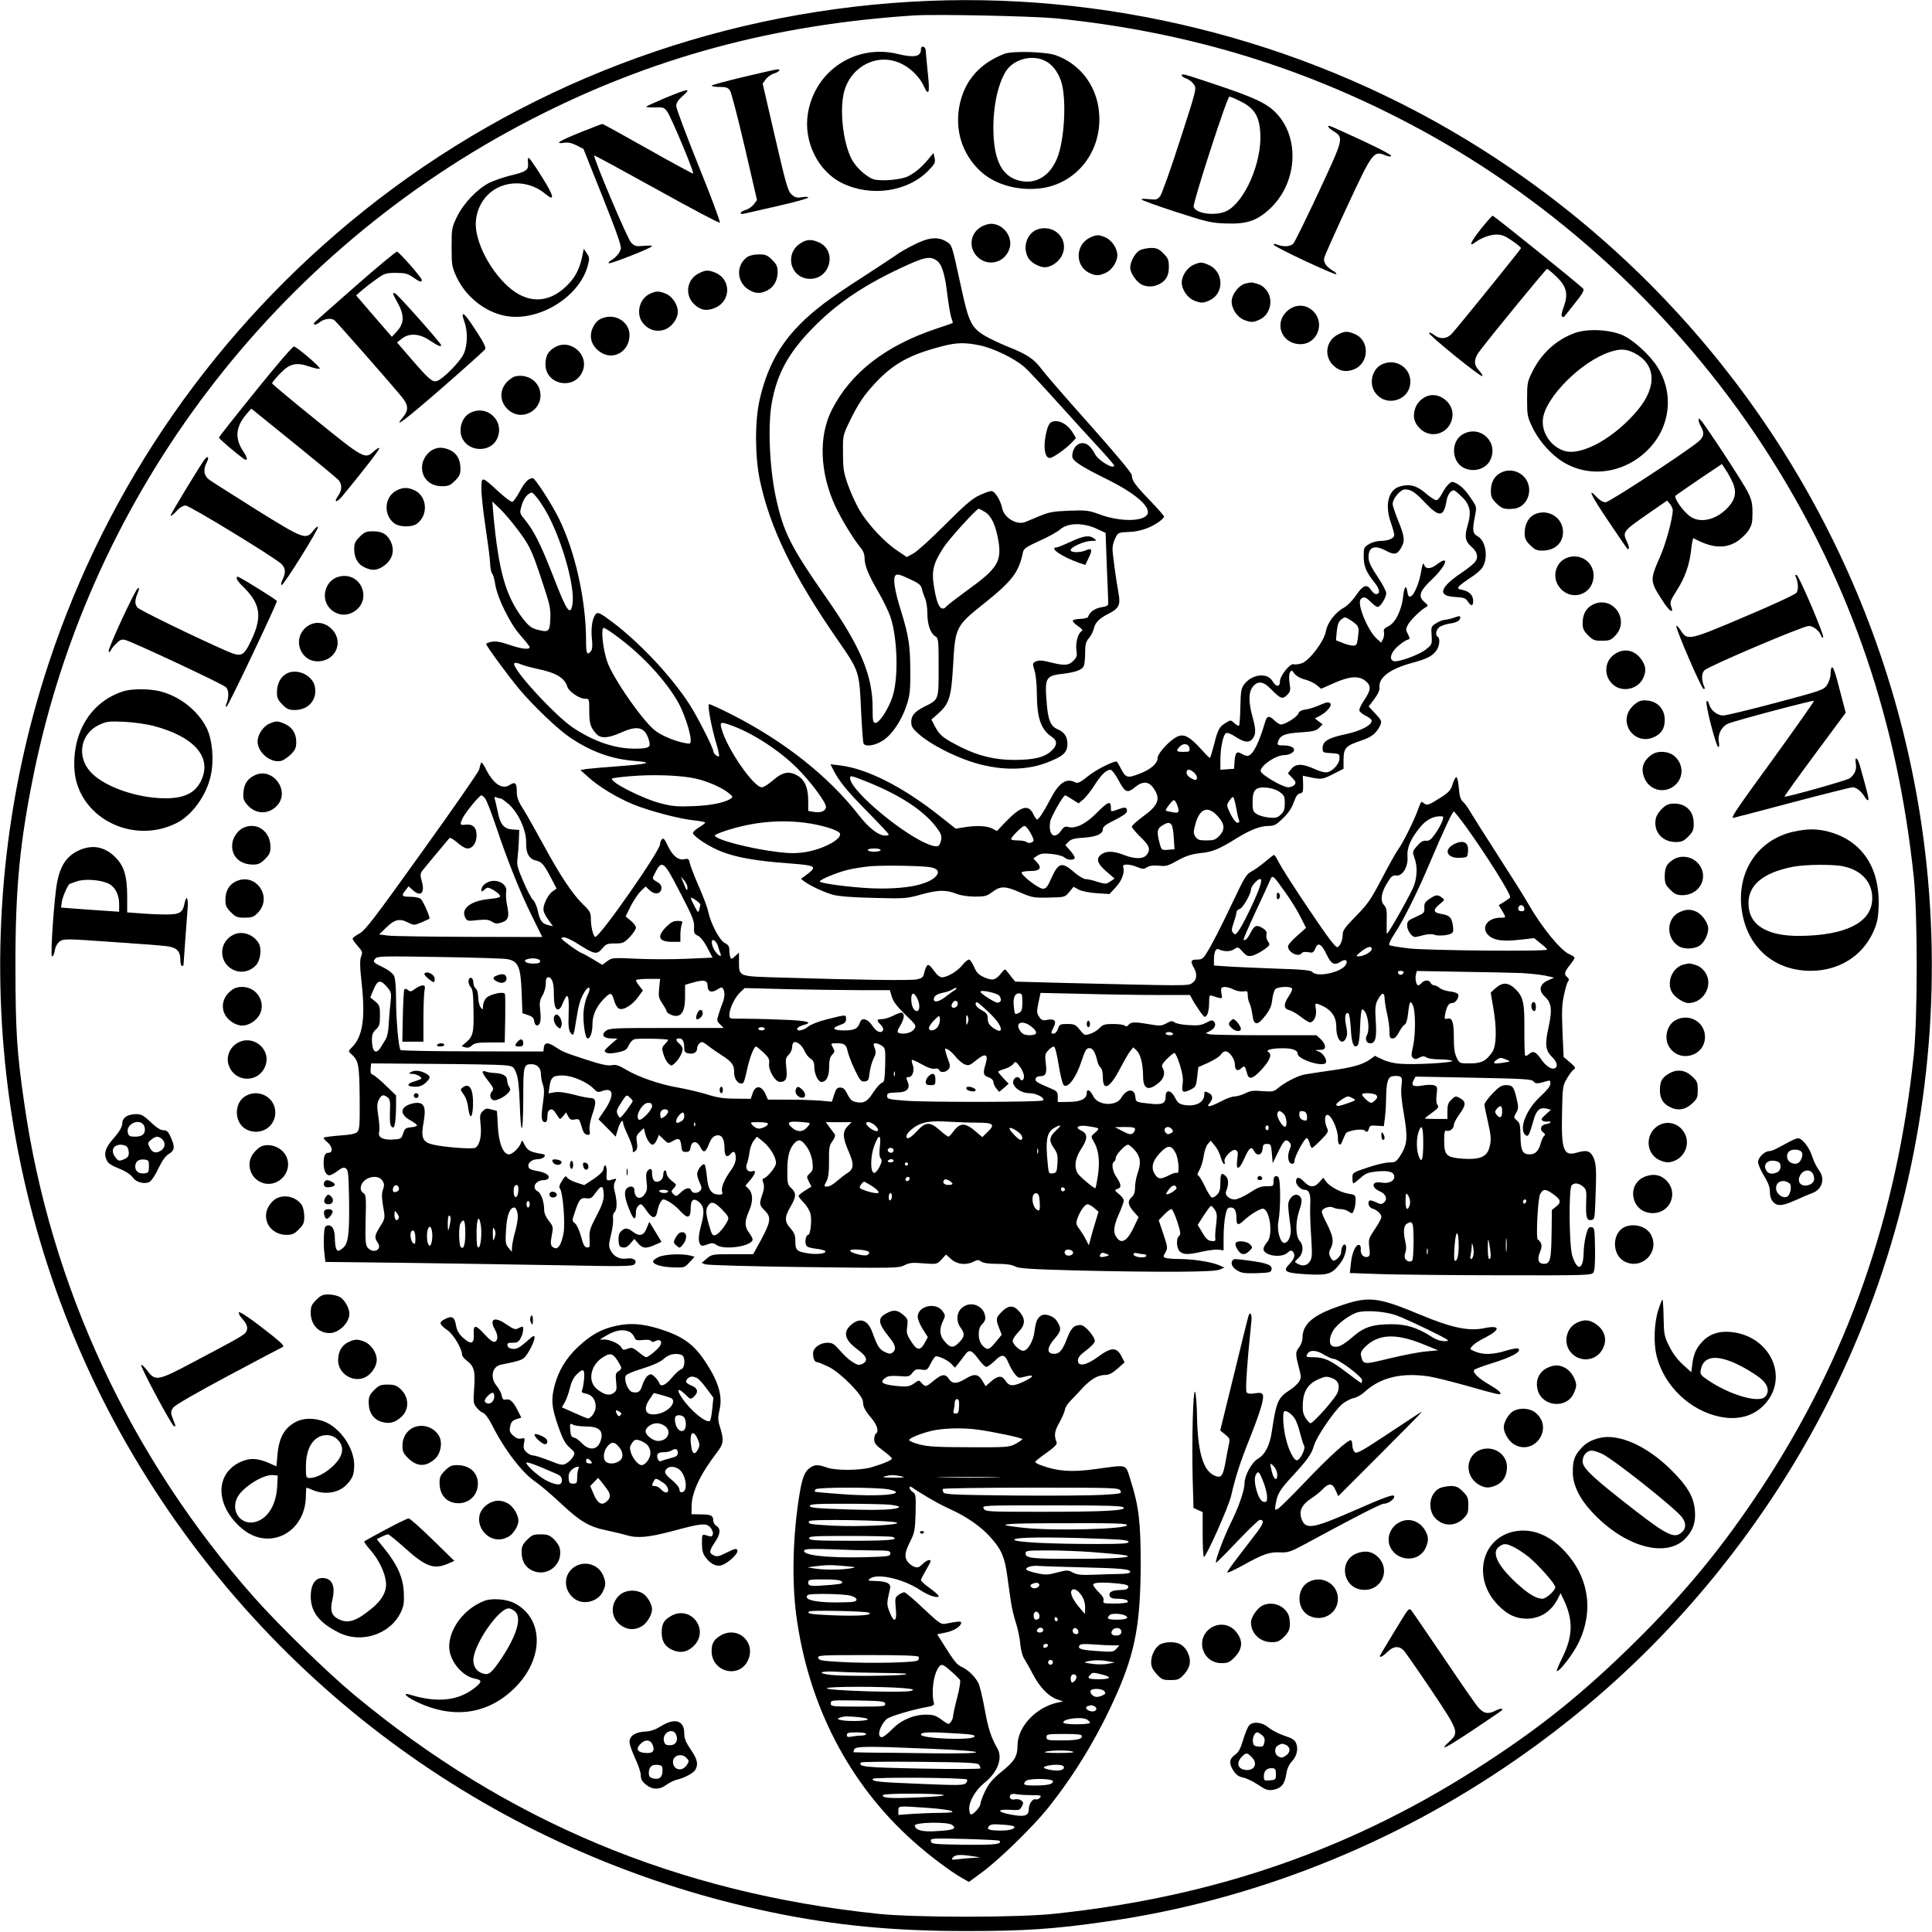 <?xml version="1.0" standalone="no"?>
<!DOCTYPE svg PUBLIC "-//W3C//DTD SVG 20010904//EN"
 "http://www.w3.org/TR/2001/REC-SVG-20010904/DTD/svg10.dtd">
<svg version="1.0" xmlns="http://www.w3.org/2000/svg"
 width="1200pt" height="1200pt" viewBox="0 0 1200 1200"
 preserveAspectRatio="xMidYMid meet">

<g transform="translate(0,1200) scale(0.1,-0.1)"
fill="#000000" stroke="none">
<path d="M5655 11989 c-1248 -74 -2429 -526 -3395 -1298 -913 -731 -1590
-1701 -1956 -2806 -552 -1666 -342 -3509 569 -5000 874 -1431 2287 -2425 3927
-2764 393 -81 747 -115 1200 -115 370 0 547 12 880 60 898 129 1774 476 2531
1001 619 428 1139 954 1565 1583 1035 1526 1303 3475 720 5235 -450 1358
-1373 2513 -2599 3254 -1028 621 -2244 921 -3442 850z m905 -103 c847 -86
1603 -322 2330 -728 847 -474 1592 -1182 2112 -2008 497 -788 784 -1634 885
-2600 24 -233 24 -867 0 -1100 -105 -1006 -412 -1880 -944 -2690 -247 -374
-478 -655 -804 -975 -304 -298 -557 -503 -900 -727 -819 -537 -1681 -839
-2693 -945 -227 -24 -865 -24 -1092 0 -1245 130 -2306 573 -3254 1360 -163
135 -472 436 -623 607 -768 868 -1263 1931 -1426 3065 -46 314 -55 455 -55
850 -1 489 27 774 115 1205 357 1738 1495 3236 3084 4056 743 384 1506 591
2380 648 139 9 737 -4 885 -18z"/>
<path d="M5720 11692 c0 -44 -42 -52 -145 -27 -261 63 -513 -104 -557 -369
-29 -176 64 -363 216 -435 177 -85 402 -52 530 77 43 44 47 53 41 81 l-7 31
-33 -40 c-42 -50 -80 -82 -125 -105 -39 -20 -149 -31 -205 -21 -44 9 -118 73
-146 129 -55 107 -76 315 -44 425 47 156 209 234 350 168 59 -27 116 -83 141
-137 32 -72 41 -49 27 74 -6 61 -12 124 -13 140 0 30 -30 39 -30 9z"/>
<path d="M6239 11666 c-153 -59 -246 -165 -278 -314 -33 -157 14 -309 129
-416 92 -84 236 -124 379 -105 221 31 376 231 358 464 -12 167 -114 305 -267
361 -61 23 -271 29 -321 10z m244 -40 c47 -20 85 -65 107 -129 36 -103 23
-369 -25 -482 -41 -100 -118 -152 -207 -142 -129 16 -188 121 -188 335 0 165
43 323 102 379 56 52 143 68 211 39z"/>
<path d="M4618 11522 c-109 -26 -198 -50 -198 -54 0 -4 22 -8 50 -8 41 0 52
-4 65 -24 8 -13 49 -171 91 -351 l76 -328 -20 -26 c-10 -14 -33 -30 -51 -35
-35 -10 -43 -31 -8 -23 12 3 106 24 210 48 103 23 187 47 187 52 0 5 -17 6
-39 2 -32 -5 -43 -2 -64 17 -23 20 -35 62 -103 356 l-77 333 20 27 c11 15 34
31 52 36 30 9 44 27 19 25 -7 0 -102 -21 -210 -47z"/>
<path d="M7340 11531 c0 -5 13 -14 29 -19 16 -6 37 -22 47 -37 17 -25 15 -32
-87 -347 -57 -177 -112 -332 -123 -346 -17 -22 -25 -24 -68 -19 -26 3 -48 3
-48 -2 0 -4 96 -39 213 -77 195 -63 220 -69 312 -72 127 -5 190 16 270 89 170
156 192 434 46 592 -58 63 -134 99 -369 178 -219 73 -222 74 -222 60z m368
-162 c84 -42 114 -91 120 -198 10 -179 -96 -424 -208 -481 -65 -33 -190 -19
-206 24 -8 20 208 686 222 686 6 0 39 -14 72 -31z"/>
<path d="M4133 11392 c-61 -26 -115 -50 -118 -54 -4 -4 19 -6 50 -5 53 2 60 0
79 -26 23 -30 169 -378 161 -385 -2 -2 -128 66 -280 152 -152 86 -279 156
-284 156 -4 0 -63 -23 -131 -50 -135 -54 -170 -76 -108 -67 26 4 49 -1 79 -16
l43 -22 119 -298 c87 -218 117 -304 113 -323 -7 -26 -32 -55 -62 -72 -10 -6
-16 -13 -13 -17 8 -7 269 96 269 106 0 4 -24 5 -52 2 -47 -5 -56 -2 -78 20
-23 23 -238 533 -229 541 2 2 177 -93 388 -210 212 -118 388 -211 392 -207 4
5 -55 163 -132 353 -76 189 -139 357 -139 371 0 18 11 37 35 58 64 56 46 54
-102 -7z"/>
<path d="M8250 11213 c1 -4 15 -17 33 -28 64 -41 64 -42 -91 -375 -78 -167
-149 -311 -158 -322 -19 -20 -59 -23 -99 -8 -19 7 -26 7 -23 -1 5 -14 380
-190 388 -182 3 3 -4 10 -14 17 -47 27 -68 56 -61 84 3 15 68 159 143 321 155
333 164 345 232 318 28 -11 40 -12 40 -4 0 7 -84 50 -185 97 -209 96 -205 95
-205 83z"/>
<path d="M3279 11015 c-1 -6 0 -22 1 -36 2 -36 -16 -47 -109 -69 -45 -11 -104
-32 -133 -46 -74 -38 -158 -126 -199 -209 -33 -68 -34 -73 -34 -190 0 -114 2
-123 32 -188 62 -131 195 -229 329 -243 203 -21 436 131 485 317 11 42 11 50
-6 75 l-19 29 -12 -58 c-18 -76 -44 -124 -96 -174 -113 -110 -245 -110 -364
-1 -96 88 -172 220 -194 334 -22 114 32 228 131 278 96 47 213 32 297 -39 60
-50 53 -14 -17 98 -70 111 -90 138 -92 122z"/>
<path d="M9198 10578 c-64 -81 -79 -116 -35 -83 40 29 92 48 133 48 32 0 54
-9 97 -39 31 -21 56 -42 54 -46 -3 -9 -395 -494 -429 -530 -31 -34 -74 -37
-111 -8 -14 11 -28 17 -31 12 -6 -11 322 -277 331 -268 4 3 -6 19 -20 34 -36
38 -34 73 6 125 94 123 410 507 416 507 4 0 31 -22 59 -49 63 -61 74 -108 44
-189 -12 -31 -16 -54 -10 -58 5 -3 10 -4 12 -3 1 2 31 39 66 83 45 55 61 82
54 92 -12 17 -554 454 -563 454 -4 0 -37 -37 -73 -82z"/>
<path d="M6092 10590 c-70 -43 -77 -136 -16 -190 68 -59 169 -29 195 59 21 71
-40 151 -116 151 -16 0 -45 -9 -63 -20z"/>
<path d="M6453 10578 c-70 -18 -105 -107 -68 -177 15 -30 69 -61 105 -61 34 0
79 28 100 63 58 95 -27 203 -137 175z"/>
<path d="M6774 10526 c-95 -42 -100 -177 -8 -221 40 -19 56 -19 99 -1 40 17
75 68 75 111 0 43 -35 94 -75 111 -42 17 -51 17 -91 0z"/>
<path d="M5675 10479 c-44 -22 -94 -51 -110 -64 -17 -12 -108 -72 -202 -133
-209 -134 -309 -209 -397 -299 -127 -128 -204 -273 -248 -467 -30 -131 -29
-351 1 -496 63 -299 206 -593 482 -992 138 -200 136 -193 148 -454 5 -100 11
-187 15 -193 13 -21 71 -12 119 19 59 37 119 128 150 225 19 60 22 92 21 215
-1 152 -10 212 -59 370 -39 125 -50 199 -33 216 11 10 25 7 85 -21 59 -27 73
-38 79 -62 3 -15 12 -42 20 -60 8 -17 14 -59 14 -92 0 -70 19 -124 49 -143 20
-12 21 -21 21 -194 0 -204 2 -198 -88 -243 -61 -31 -82 -55 -82 -95 0 -29 8
-42 51 -79 64 -56 198 -127 314 -166 170 -57 336 -60 471 -10 107 40 134 64
134 119 0 44 -20 73 -60 90 -46 19 -62 60 -70 180 -11 140 -3 153 101 165 76
9 118 24 129 45 6 10 10 48 10 84 0 53 4 69 24 93 13 15 26 42 30 59 8 37 35
64 93 93 60 30 73 54 62 116 -19 108 -39 256 -39 287 0 18 8 48 18 67 16 33
19 34 84 37 68 2 133 25 188 64 17 12 30 26 30 31 0 6 -40 51 -89 102 -92 96
-111 122 -111 156 0 12 -103 136 -261 313 -144 161 -279 317 -300 346 -47 63
-91 92 -210 139 -49 20 -113 50 -141 67 -85 51 -101 84 -148 301 -59 270 -56
263 -93 285 -52 32 -110 26 -202 -21z m140 -95 c34 -22 54 -82 69 -214 8 -63
19 -128 25 -144 6 -16 10 -30 8 -32 -1 -2 -45 -17 -97 -34 -319 -106 -536
-274 -654 -507 -83 -164 -74 -391 23 -599 39 -83 114 -205 157 -257 15 -17 24
-41 24 -62 0 -48 22 -102 85 -211 31 -53 64 -122 75 -153 46 -138 52 -391 11
-506 -27 -75 -80 -155 -103 -155 -16 0 -18 11 -18 93 0 202 -75 380 -286 682
-225 323 -268 408 -316 630 -39 185 -50 449 -23 590 32 171 100 298 240 444
160 167 338 287 605 407 104 47 138 52 175 28z m270 -529 c87 -18 216 -81 278
-135 25 -22 119 -123 209 -223 90 -100 205 -226 256 -281 50 -54 92 -103 92
-107 0 -29 -104 34 -120 73 -7 14 -22 36 -35 48 -45 42 -105 5 -105 -65 0 -27
57 -64 226 -147 149 -74 244 -151 244 -198 0 -59 -160 -67 -300 -15 -69 25
-83 27 -190 23 -97 -4 -125 -9 -180 -32 -36 -15 -77 -32 -91 -38 -52 -22 -132
25 -144 85 -11 51 -46 107 -67 107 -11 0 -45 -12 -76 -27 -44 -20 -91 -61
-212 -182 -85 -86 -174 -166 -196 -178 l-42 -23 -60 41 c-78 51 -182 163 -234
251 -22 38 -54 108 -71 156 -27 76 -31 101 -31 197 -1 109 -1 111 41 198 53
109 90 165 167 246 109 114 209 169 406 220 91 24 143 25 235 6z m33 -1035
c40 -25 65 -79 83 -177 22 -130 -6 -175 -190 -307 -64 -47 -123 -92 -130 -100
-35 -42 -61 -2 -80 121 -16 97 -4 144 58 240 35 55 206 243 220 243 3 0 21 -9
39 -20z m698 -106 l51 -24 7 -192 c4 -106 9 -209 9 -228 2 -33 1 -34 -43 -42
-41 -7 -72 -29 -82 -60 -2 -6 -24 -11 -48 -12 -24 -1 -45 -5 -47 -11 -1 -5 13
-21 33 -34 28 -20 32 -26 20 -33 -21 -12 -37 -75 -30 -119 5 -31 2 -42 -19
-63 -30 -30 -54 -32 -143 -10 -49 13 -71 14 -89 6 -23 -11 -23 -12 -9 -58 8
-26 14 -90 14 -143 1 -151 25 -222 92 -267 38 -25 36 -55 -6 -92 -43 -37 -107
-52 -230 -52 -115 0 -219 25 -327 79 -109 55 -132 73 -160 126 l-24 46 37 32
c75 66 86 102 98 307 13 234 17 242 190 380 177 141 219 196 244 321 5 22 22
33 103 70 54 24 112 56 128 71 49 42 144 43 231 2z"/>
<path d="M6534 9380 c-15 -6 -25 -24 -34 -61 -24 -97 -10 -176 28 -162 28 10
95 59 126 91 l29 31 -19 32 c-33 55 -89 85 -130 69z"/>
<path d="M6650 8635 c-41 -19 -80 -35 -87 -35 -51 -1 32 -58 139 -96 l39 -13
21 44 c25 50 20 64 -17 47 -35 -16 -95 -15 -95 1 0 19 85 57 128 57 35 1 36 2
18 15 -30 23 -64 18 -146 -20z"/>
<path d="M4969 10487 c-99 -67 -58 -217 61 -219 129 -2 172 179 53 228 -46 20
-75 17 -114 -9z"/>
<path d="M7079 10445 c-29 -16 -59 -70 -59 -108 0 -31 38 -88 70 -104 33 -17
75 -16 110 2 43 22 60 53 60 108 0 42 -5 54 -34 83 -28 28 -41 34 -77 34 -24
-1 -56 -7 -70 -15z"/>
<path d="M2213 10227 c-133 -117 -248 -218 -255 -225 -22 -22 1 -25 28 -3 27
21 69 27 90 13 11 -7 354 -397 420 -478 41 -49 43 -82 8 -124 -66 -78 5 -25
242 181 141 123 261 231 267 239 7 12 -8 42 -61 123 -70 109 -95 125 -67 47
21 -59 19 -146 -5 -198 -22 -49 -132 -160 -168 -169 -28 -7 -50 13 -165 146
l-81 94 29 23 c47 37 110 33 175 -11 50 -33 70 -42 70 -29 0 12 -273 319 -286
322 -19 5 -18 3 16 -59 42 -76 41 -127 -3 -175 l-33 -36 -111 128 -111 129 36
32 c21 18 61 49 91 70 49 35 59 38 120 38 56 0 72 -4 106 -27 43 -30 55 -34
55 -17 0 14 -140 173 -154 176 -6 1 -120 -93 -253 -210z"/>
<path d="M4642 10404 c-76 -53 -66 -166 18 -209 37 -19 64 -19 104 0 41 20 66
63 66 115 0 34 -6 48 -34 76 -29 29 -41 34 -83 34 -28 0 -58 -7 -71 -16z"/>
<path d="M7413 10355 c-39 -17 -73 -68 -73 -110 0 -43 35 -94 75 -111 43 -18
59 -18 99 1 93 44 87 181 -10 221 -41 17 -50 17 -91 -1z"/>
<path d="M4340 10302 c-73 -36 -89 -132 -30 -190 39 -39 81 -47 134 -23 97 43
97 176 0 217 -44 18 -62 18 -104 -4z"/>
<path d="M7730 10237 c-41 -14 -80 -68 -80 -111 0 -44 34 -95 75 -112 44 -18
59 -18 101 2 66 32 86 126 39 183 -23 27 -38 35 -85 46 -8 2 -31 -2 -50 -8z"/>
<path d="M4034 10174 c-65 -32 -86 -127 -39 -183 35 -41 81 -55 131 -39 45 15
84 66 84 112 0 44 -34 95 -75 112 -43 18 -62 17 -101 -2z"/>
<path d="M7996 10069 c-81 -71 -42 -194 66 -206 118 -13 178 134 87 211 -45
38 -107 36 -153 -5z"/>
<path d="M3763 10030 c-40 -9 -60 -24 -79 -61 -29 -58 -12 -118 45 -156 81
-55 181 4 181 106 0 73 -72 127 -147 111z"/>
<path d="M9782 9932 c-114 -41 -209 -127 -265 -242 -30 -60 -32 -72 -32 -170
0 -97 2 -110 31 -170 34 -73 95 -148 160 -197 168 -128 407 -104 564 58 136
140 158 346 55 509 -45 72 -144 163 -210 195 -80 38 -221 46 -303 17z m368
-124 c135 -69 144 -207 24 -353 -144 -173 -348 -288 -456 -256 -87 26 -147
118 -134 204 20 133 236 349 410 409 68 23 103 22 156 -4z"/>
<path d="M8310 9922 c-73 -36 -89 -132 -30 -190 37 -38 80 -46 130 -26 96 39
99 181 3 220 -43 18 -61 18 -103 -4z"/>
<path d="M3443 9841 c-40 -25 -54 -51 -55 -103 -2 -126 174 -164 228 -50 50
106 -74 215 -173 153z"/>
<path d="M1587 9570 c-125 -154 -227 -284 -227 -288 0 -7 95 -88 151 -130 30
-21 29 2 -1 46 -54 81 -46 154 25 235 l26 29 42 -34 c23 -19 141 -114 262
-212 121 -98 228 -187 238 -198 23 -27 22 -63 -3 -98 -30 -43 -9 -44 26 -2
146 177 235 294 230 299 -3 4 -19 -6 -34 -20 -54 -51 -62 -47 -359 194 -150
121 -273 224 -273 228 0 5 21 31 48 59 60 64 101 74 185 45 32 -11 60 -17 63
-12 5 9 -139 132 -160 137 -7 2 -115 -123 -239 -278z"/>
<path d="M8578 9734 c-54 -29 -74 -109 -42 -164 63 -105 224 -62 224 60 0 92
-99 149 -182 104z"/>
<path d="M3203 9663 c-13 -2 -36 -17 -52 -33 -49 -50 -49 -120 0 -170 95 -94
247 9 196 133 -23 53 -82 82 -144 70z"/>
<path d="M8875 9543 c-39 -10 -75 -44 -86 -83 -15 -48 -6 -85 30 -121 77 -77
203 -22 203 88 0 72 -78 134 -147 116z"/>
<path d="M2918 9434 c-52 -27 -74 -109 -44 -162 44 -80 170 -81 211 -2 57 110
-58 223 -167 164z"/>
<path d="M10550 9390 c1 -8 7 -26 15 -40 24 -41 18 -66 -22 -98 -108 -84 -549
-372 -571 -372 -14 0 -36 13 -53 31 -64 69 -37 11 71 -148 134 -198 119 -178
126 -170 4 3 -1 22 -10 41 -30 63 -27 66 139 181 l110 76 18 -22 c9 -12 17
-29 17 -38 -1 -51 -43 -208 -78 -286 -65 -149 -65 -153 13 -274 44 -70 75 -89
54 -35 -8 23 -3 36 36 97 52 81 80 162 90 260 4 37 10 66 14 64 110 -60 190
-67 264 -24 26 16 60 47 75 69 23 35 27 52 27 112 0 58 -5 82 -29 130 -27 55
-262 414 -292 446 -12 13 -14 13 -14 0z m212 -387 c24 -55 18 -99 -20 -144
-73 -87 -181 -115 -248 -64 -43 33 -99 114 -87 126 5 5 72 51 148 103 l140 94
23 -35 c13 -19 33 -55 44 -80z"/>
<path d="M9088 9304 c-77 -41 -75 -169 2 -209 60 -31 137 -10 165 45 57 110
-58 223 -167 164z"/>
<path d="M2695 9210 c-34 -13 -65 -55 -72 -93 -12 -78 41 -137 122 -137 40 0
52 5 81 34 28 28 34 42 34 75 0 56 -22 95 -64 115 -37 17 -69 20 -101 6z"/>
<path d="M1272 9148 c-26 -34 -212 -339 -212 -350 0 -7 15 5 34 25 21 24 43
37 59 37 24 0 548 -319 595 -363 26 -24 28 -56 7 -97 -8 -16 -11 -31 -6 -34
10 -7 235 354 226 362 -3 4 -17 -8 -31 -26 -44 -56 -59 -50 -352 132 -144 91
-276 174 -292 186 -34 25 -40 63 -15 110 15 30 7 41 -13 18z"/>
<path d="M9322 9064 c-41 -21 -62 -60 -62 -115 0 -33 6 -47 34 -75 33 -33 51
-39 106 -34 61 4 106 66 97 133 -11 82 -101 129 -175 91z"/>
<path d="M2990 8962 c0 -38 12 -145 26 -238 14 -93 27 -192 28 -220 1 -28 6
-58 12 -65 7 -8 15 -36 19 -63 12 -86 93 -251 158 -323 31 -35 57 -68 57 -73
0 -17 -51 -11 -127 15 -52 18 -84 24 -108 19 -19 -3 -35 -10 -35 -14 0 -12
134 -195 205 -280 86 -103 237 -247 313 -299 134 -91 263 -137 412 -148 113
-9 75 -19 -120 -33 -80 -6 -163 -13 -185 -16 l-40 -7 48 -43 c67 -61 180 -129
282 -171 102 -41 287 -90 380 -99 36 -4 65 -10 65 -13 0 -4 -18 -18 -40 -31
-22 -14 -38 -29 -36 -35 6 -23 106 -87 176 -114 95 -37 212 -58 413 -73 184
-14 190 -18 102 -82 l-20 -15 20 -15 c33 -26 119 -66 176 -83 37 -10 119 -17
254 -20 195 -5 203 -5 300 22 106 29 151 29 220 2 23 -9 70 -16 110 -16 62 0
74 3 109 29 51 38 80 38 174 -4 72 -31 83 -33 177 -31 98 2 99 2 126 34 l27
33 33 -18 c20 -10 65 -19 112 -22 l78 -5 39 42 c38 40 58 94 46 126 -7 20 39
20 89 -1 32 -13 40 -13 59 -1 14 10 38 13 73 10 45 -5 58 -1 117 32 52 29 84
39 141 46 78 8 116 24 230 95 84 51 143 74 196 74 33 0 47 7 88 48 33 31 55
64 67 99 13 37 24 53 39 55 17 3 20 10 19 57 l-2 53 32 -7 c84 -18 90 -17 156
17 l65 33 0 59 c1 70 14 84 109 116 62 20 92 43 115 87 16 32 15 36 -29 83
l-39 42 35 46 c23 31 34 55 32 72 -6 61 64 114 197 151 97 26 127 41 154 75
22 28 28 78 11 89 -16 10 -12 40 8 58 10 9 38 19 62 23 49 7 70 19 70 39 0 10
-8 10 -37 -1 -21 -7 -47 -13 -58 -14 -11 0 -35 -9 -53 -20 -33 -20 -34 -23
-30 -77 3 -56 3 -57 -40 -90 -46 -34 -172 -79 -197 -69 -28 10 -17 52 24 89
21 19 48 38 60 42 20 6 20 8 6 36 -14 26 -14 32 -1 57 15 29 78 91 111 110 17
9 17 12 -9 34 -40 34 -28 68 50 141 88 84 111 154 30 92 -41 -31 -71 -32 -81
-2 -5 16 -10 5 -19 -48 -22 -117 -75 -195 -84 -124 -7 51 -20 38 -27 -27 -10
-86 -48 -163 -92 -184 -25 -12 -31 -20 -27 -37 3 -11 0 -31 -6 -43 l-12 -22
-30 28 c-55 53 -120 213 -97 241 17 20 32 16 64 -17 16 -16 35 -30 42 -30 17
0 53 58 53 86 0 12 -25 59 -55 104 -42 63 -55 92 -55 119 0 64 38 78 107 41
52 -28 70 -25 93 13 28 45 25 74 -15 171 -19 47 -35 94 -35 106 0 33 48 90 77
90 38 0 63 -17 128 -86 85 -89 113 -86 130 17 3 20 14 44 24 53 18 16 21 16
55 -15 67 -59 79 -103 50 -198 -18 -63 -13 -93 22 -124 38 -32 48 -65 29 -93
-8 -13 -48 -46 -89 -73 -136 -92 -149 -144 -37 -149 52 -3 64 -7 77 -27 22
-33 34 -31 34 3 0 35 -25 60 -68 68 -28 6 -30 9 -20 22 7 8 36 30 63 48 28 17
60 43 73 57 48 51 37 174 -19 205 -33 19 -35 37 -18 125 11 54 11 59 -16 99
-38 58 -65 87 -98 105 -26 13 -31 13 -49 -4 -11 -10 -29 -35 -40 -56 -10 -21
-25 -40 -33 -43 -8 -4 -36 13 -66 39 -57 50 -102 63 -162 46 -74 -20 -98 -114
-57 -229 11 -30 19 -63 20 -73 0 -21 -37 -37 -88 -37 -20 0 -52 -9 -69 -20
-31 -18 -33 -23 -33 -75 0 -62 15 -98 67 -163 34 -42 38 -72 9 -72 -7 0 -21
11 -30 25 -26 40 -50 31 -93 -32 -23 -34 -54 -65 -78 -79 -53 -29 -101 -93
-110 -146 -11 -61 -102 -182 -150 -198 -20 -6 -42 -9 -50 -6 -21 8 -85 -71
-85 -106 0 -37 -24 -37 -46 1 -33 56 -130 44 -178 -22 -17 -23 -20 -45 -22
-138 -1 -61 -5 -113 -8 -116 -3 -4 -16 3 -29 15 -23 21 -23 21 -54 2 -40 -24
-49 -41 -73 -137 -11 -42 -22 -78 -24 -80 -2 -3 -21 15 -42 39 -102 112 -131
122 -199 68 -43 -35 -85 -87 -85 -108 0 -34 -42 -71 -110 -97 -80 -31 -88 -28
-121 37 -11 21 -21 38 -24 38 -27 0 -129 -52 -177 -91 -48 -39 -64 -46 -79
-39 -55 30 -101 0 -154 -102 -43 -82 -73 -128 -84 -128 -4 0 -15 16 -24 35
-30 62 -78 47 -174 -53 l-51 -54 -30 16 c-33 17 -98 20 -176 7 l-50 -8 -91 72
c-233 186 -459 301 -629 321 l-58 7 17 -34 c37 -72 83 -129 212 -260 73 -74
133 -138 133 -142 0 -4 -10 -7 -21 -7 -43 0 -102 46 -166 128 -186 239 -460
456 -781 620 -79 41 -146 71 -149 68 -9 -9 16 -143 43 -234 14 -46 23 -86 20
-89 -8 -8 -36 17 -36 32 0 20 -98 213 -147 289 -112 174 -309 384 -482 514
-66 50 -86 60 -97 51 -23 -19 -35 -84 -28 -154 5 -46 3 -69 -6 -80 -24 -29
-30 -15 -30 65 0 252 -68 557 -170 762 -49 97 -147 248 -161 248 -26 0 -50
-25 -80 -81 -18 -34 -39 -63 -46 -66 -7 -3 -45 25 -85 62 -108 99 -108 99
-108 17z m379 -101 c105 -159 208 -502 186 -618 -13 -71 -36 -37 -115 168 -80
204 -120 286 -176 356 -38 47 -38 44 -23 96 11 41 40 77 63 77 7 0 37 -35 65
-79z m-158 -145 c78 -103 91 -129 155 -323 49 -147 55 -171 52 -236 -3 -82
-10 -87 -84 -67 -36 10 -53 24 -91 74 -103 137 -147 293 -179 646 l-6 75 47
-45 c26 -25 73 -80 106 -124z m5216 -598 c12 -13 14 -29 8 -73 -6 -50 -9 -55
-31 -55 -13 0 -42 7 -65 17 l-41 16 5 56 c4 41 12 61 28 73 20 17 23 17 51 0
16 -9 36 -25 45 -34z m-4572 -88 c142 -108 277 -255 353 -385 39 -67 82 -194
82 -243 0 -22 -3 -24 -37 -17 -59 11 -138 43 -181 75 -74 53 -267 330 -301
432 -27 80 -40 208 -21 208 8 0 55 -31 105 -70z m-515 -185 c116 -24 167 -56
184 -111 9 -29 75 -74 109 -74 27 0 27 0 27 -76 0 -78 8 -103 43 -141 28 -32
73 -29 155 7 108 49 154 33 176 -61 7 -32 -10 -39 -94 -39 -123 0 -255 46
-382 131 -114 77 -381 369 -364 398 4 6 19 5 41 -5 19 -8 67 -21 105 -29z
m4767 -66 c25 -7 57 -22 72 -35 l27 -22 79 35 c95 42 151 47 192 17 41 -31 40
-58 -2 -120 -21 -31 -35 -60 -31 -69 3 -8 21 -23 41 -32 19 -9 35 -22 35 -29
0 -29 -68 -64 -161 -84 -109 -23 -144 -44 -144 -86 0 -28 2 -29 53 -32 50 -3
52 -4 52 -31 0 -33 -38 -78 -74 -87 -17 -4 -44 3 -82 20 -75 34 -116 34 -144
-1 l-21 -26 27 -28 c23 -24 25 -31 14 -44 -7 -8 -24 -15 -39 -15 -34 0 -171
80 -171 101 0 35 95 99 148 99 15 0 37 6 47 14 30 22 3 46 -50 46 -38 0 -42 2
-38 19 11 43 41 56 140 62 79 5 98 10 116 28 l22 22 -24 18 -24 19 29 15 c46
24 80 65 66 79 -9 9 -24 7 -64 -11 -29 -13 -70 -26 -90 -28 -25 -4 -39 -11
-43 -24 -7 -21 -82 -69 -108 -69 -9 0 -28 12 -42 26 -30 30 -46 28 -56 -7 -39
-132 -73 -201 -105 -213 -8 -3 -26 2 -40 11 -32 20 -42 10 -46 -47 l-3 -45
-42 -3 -43 -3 0 60 c0 77 18 161 36 168 8 3 32 -6 53 -20 54 -36 84 -42 105
-22 27 27 29 59 7 137 -27 97 -27 157 0 192 31 39 67 35 114 -15 59 -60 71
-64 99 -36 21 21 23 29 16 73 -5 28 -4 57 2 67 9 17 11 16 29 -8 12 -15 39
-30 66 -36z m-3569 -283 c135 -48 298 -153 413 -267 83 -83 179 -211 179 -240
0 -26 -31 -39 -74 -32 l-36 6 0 64 c0 78 -21 128 -64 154 -53 32 -94 25 -153
-26 -28 -25 -60 -45 -71 -45 -51 0 -217 240 -250 363 -12 43 -7 45 56 23z
m2850 -143 c3 -21 -1 -23 -37 -23 -45 0 -49 5 -24 32 22 25 57 19 61 -9z
m-442 -197 c42 -79 55 -85 103 -46 50 41 87 38 118 -9 43 -63 27 -104 -67
-172 -38 -28 -70 -57 -70 -63 0 -7 22 -33 49 -60 59 -56 68 -78 47 -111 -21
-32 -74 -33 -146 -5 -61 24 -108 26 -138 4 -37 -25 -28 -57 30 -107 l51 -44
-27 -18 c-26 -17 -30 -17 -80 -2 -29 10 -62 17 -74 17 -11 0 -41 18 -66 39
-81 71 -101 66 -147 -36 -23 -52 -32 -63 -52 -63 -27 0 -140 88 -131 102 3 4
28 8 55 8 59 0 73 19 39 55 l-22 23 26 18 c21 13 39 15 88 10 34 -3 69 -13 78
-21 19 -17 56 -20 65 -6 3 6 -9 26 -26 46 l-32 36 20 21 c16 16 38 22 95 25
80 6 118 23 118 53 0 15 19 30 75 57 47 24 75 43 75 54 0 26 -10 28 -52 13
-51 -18 -48 -18 -48 10 0 44 -18 38 -87 -32 -70 -71 -135 -102 -181 -88 -15 5
-26 -1 -42 -24 -41 -58 -80 -26 -67 57 5 30 81 163 93 163 3 0 22 -11 44 -25
l39 -25 30 25 c16 14 48 54 70 89 42 67 76 98 101 94 8 -2 29 -30 46 -62z
m472 44 c12 -11 19 -27 16 -35 -5 -13 -10 -13 -35 1 -17 8 -29 23 -29 34 0 26
20 25 48 0z m-3097 -36 c77 -17 166 -57 209 -93 21 -17 23 -22 10 -31 -37 -25
-123 -43 -231 -47 -96 -4 -130 -2 -200 16 -114 28 -327 136 -307 156 2 2 53 9
114 14 142 12 312 6 405 -15z m1065 -20 c206 -83 349 -177 429 -281 29 -39 35
-54 31 -78 -9 -43 -19 -49 -63 -35 -154 49 -503 339 -503 417 0 18 6 17 106
-23z m2562 -63 c28 -20 32 -28 32 -70 0 -38 -5 -52 -25 -71 -20 -19 -32 -22
-74 -18 -27 3 -61 12 -75 22 -23 14 -26 23 -26 73 0 78 18 96 86 91 31 -3 63
-13 82 -27z m-271 -93 c6 -35 14 -71 18 -80 5 -13 2 -18 -9 -18 -10 0 -27 22
-43 54 -25 52 -26 55 -9 80 9 14 20 26 24 26 4 0 13 -28 19 -62z m-367 16 c19
-48 14 -57 -27 -49 -21 4 -40 8 -42 10 -5 6 40 65 50 65 5 0 14 -12 19 -26z
m254 -74 c44 -49 46 -83 9 -122 -23 -24 -35 -28 -80 -28 -44 0 -55 4 -68 23
-13 20 -13 30 -1 75 26 101 78 121 140 52z m-2566 -40 c103 -13 211 -46 219
-67 14 -35 -107 -99 -218 -116 -51 -8 -96 -8 -167 1 -176 21 -392 78 -392 103
0 5 36 19 79 33 159 50 320 66 479 46z m2281 -17 c5 -10 10 -47 12 -83 l4 -65
-40 -3 c-40 -3 -41 -3 -53 43 -18 68 -15 88 16 107 35 22 49 22 61 1z m-881
-42 c12 -21 22 -43 22 -49 0 -15 -32 -24 -44 -12 -5 5 -29 10 -53 10 -24 0
-43 3 -43 8 0 13 69 82 83 82 7 0 23 -17 35 -39z m-928 -111 c0 -5 -18 -10
-40 -10 -22 0 -40 5 -40 10 0 6 18 10 40 10 22 0 40 -4 40 -10z m306 -106 c47
-7 62 -29 38 -56 -51 -56 -203 -84 -409 -75 -123 6 -301 29 -313 41 -8 9 96
53 168 72 36 9 103 20 150 24 85 6 308 3 366 -6z"/>
<path d="M2464 8954 c-79 -39 -85 -158 -10 -208 32 -20 105 -21 134 0 73 51
67 170 -12 208 -42 20 -72 20 -112 0z"/>
<path d="M9533 8806 c-39 -18 -63 -62 -63 -117 0 -33 6 -47 34 -75 28 -28 42
-34 75 -34 85 0 138 56 128 133 -11 80 -98 127 -174 93z"/>
<path d="M2234 8666 c-28 -28 -34 -42 -34 -75 0 -56 22 -95 64 -115 46 -22 77
-20 117 7 57 39 74 98 44 157 -22 43 -53 60 -108 60 -42 0 -54 -5 -83 -34z"/>
<path d="M9743 8539 c-82 -23 -110 -127 -52 -193 69 -79 192 -43 206 61 12 89
-67 156 -154 132z"/>
<path d="M2104 8418 c-84 -22 -115 -133 -55 -197 38 -40 93 -50 141 -25 129
69 56 259 -86 222z"/>
<path d="M11155 8414 c15 -35 16 -79 3 -96 -7 -10 -151 -77 -320 -148 -347
-148 -357 -150 -398 -87 -13 21 -26 34 -28 29 -5 -16 154 -386 169 -391 8 -2
10 2 4 15 -18 42 -17 82 2 101 26 26 610 274 647 275 28 1 67 -30 79 -64 2 -7
7 -10 11 -7 10 9 -150 383 -165 388 -8 2 -10 -2 -4 -15z"/>
<path d="M1470 8408 c0 -8 18 -32 41 -53 106 -104 119 -184 52 -327 -51 -108
-62 -112 -161 -69 -195 86 -539 253 -549 268 -17 22 -16 46 2 89 10 26 11 34
2 31 -16 -5 -192 -385 -182 -394 4 -5 10 -1 13 7 3 8 18 28 34 43 23 23 34 28
56 22 42 -10 604 -273 625 -293 19 -17 20 -64 3 -104 -5 -10 -4 -18 1 -18 9 0
313 640 313 657 -1 7 -214 140 -242 151 -4 2 -8 -3 -8 -10z"/>
<path d="M9892 8244 c-41 -21 -62 -60 -62 -115 0 -33 6 -47 34 -75 30 -30 40
-34 86 -34 43 0 56 4 80 29 99 99 -13 258 -138 195z"/>
<path d="M1901 8104 c-91 -77 -31 -224 87 -211 108 12 147 135 66 206 -46 41
-108 43 -153 5z"/>
<path d="M10029 7937 c-66 -44 -70 -139 -8 -191 57 -48 152 -27 184 40 21 44
19 75 -8 115 -42 62 -108 76 -168 36z"/>
<path d="M11377 7854 c-4 -4 -7 -22 -7 -41 0 -18 -10 -48 -21 -66 -21 -32 -29
-35 -318 -112 -162 -43 -310 -79 -328 -79 -38 0 -78 33 -88 71 -4 16 -10 22
-15 17 -11 -11 59 -284 73 -284 5 0 7 13 3 31 -9 47 17 97 59 115 49 20 526
146 532 141 2 -3 -111 -163 -251 -357 -234 -321 -267 -370 -250 -370 3 0 166
43 362 95 197 52 368 95 380 95 23 0 57 -28 78 -66 7 -10 14 -16 18 -13 5 5
-3 39 -50 207 -16 58 -36 71 -27 18 6 -38 -8 -69 -40 -91 -22 -14 -396 -119
-403 -113 -2 2 83 120 188 262 l192 259 -29 111 c-36 142 -49 179 -58 170z"/>
<path d="M1778 7815 c-36 -20 -58 -64 -58 -116 0 -33 6 -47 34 -75 28 -28 41
-34 77 -34 85 0 140 64 125 144 -14 73 -113 118 -178 81z"/>
<path d="M765 7706 c-197 -63 -315 -250 -303 -481 16 -298 358 -478 637 -336
97 50 186 175 211 298 20 93 9 217 -25 288 -54 112 -176 207 -303 234 -69 14
-166 13 -217 -3z m190 -215 c247 -66 358 -188 299 -329 -39 -93 -118 -128
-269 -119 -171 11 -351 81 -425 165 -85 96 -59 235 54 289 47 22 60 24 156 20
61 -3 138 -14 185 -26z"/>
<path d="M10145 7618 c-106 -98 7 -259 135 -193 41 21 60 53 60 103 0 73 -50
122 -125 122 -26 0 -44 -8 -70 -32z"/>
<path d="M1673 7505 c-39 -17 -73 -68 -73 -111 0 -68 82 -136 146 -120 15 4
42 22 61 41 27 27 33 40 33 78 0 53 -27 93 -76 113 -41 17 -50 17 -91 -1z"/>
<path d="M10260 7313 c-55 -37 -71 -88 -46 -146 29 -71 113 -97 177 -54 68 46
71 138 8 192 -37 30 -102 34 -139 8z"/>
<path d="M2987 7260 c-3 -8 -8 -26 -11 -40 -3 -14 -162 -243 -354 -510 -297
-415 -353 -488 -389 -508 -24 -13 -43 -28 -43 -32 0 -5 14 -26 32 -46 29 -32
31 -39 21 -65 -9 -23 -8 -64 4 -172 23 -214 5 -325 -60 -391 -25 -25 -25 -25
-5 -43 45 -40 50 -66 52 -271 1 -170 0 -198 -15 -213 -11 -11 -43 -18 -109
-22 -51 -4 -96 -10 -99 -13 -3 -3 6 -16 22 -28 32 -26 37 -66 8 -66 -22 0 -31
-19 -31 -66 0 -43 15 -74 36 -74 8 0 31 12 51 27 27 21 39 24 51 16 15 -9 17
-35 20 -184 3 -229 -4 -285 -41 -313 -24 -18 -29 -19 -37 -6 -5 8 -10 38 -10
66 0 57 -17 88 -46 82 -16 -3 -20 -13 -22 -63 -2 -33 -1 -83 3 -111 l6 -52
517 -6 c284 -4 713 -11 952 -15 359 -7 437 -7 449 5 24 22 -3 44 -45 37 -43
-7 -81 11 -101 50 -13 26 -13 36 2 98 10 38 15 83 13 99 -3 18 1 35 9 41 16
14 17 65 2 124 -8 32 -8 48 1 65 11 20 10 21 -12 15 -41 -13 -43 -11 -40 38 4
47 -14 68 -20 25 -2 -15 -24 -36 -61 -61 l-58 -38 -49 16 c-28 9 -54 23 -58
32 -7 12 -13 8 -31 -21 -17 -26 -20 -40 -13 -49 18 -22 34 -216 22 -277 -14
-73 -34 -104 -60 -90 -22 12 -23 24 -11 88 8 38 6 46 -20 79 -18 22 -29 48
-29 67 0 50 -19 105 -40 116 -41 22 -14 70 39 70 11 0 23 5 27 11 11 18 -18
37 -71 46 -37 6 -51 13 -53 28 -5 23 23 45 59 45 14 0 32 6 39 14 9 12 5 16
-27 21 -60 10 -78 21 -95 55 -14 29 -16 31 -22 12 -10 -31 -53 -72 -75 -72
-36 0 -64 71 -69 178 -2 50 -5 92 -6 92 -1 0 -16 4 -34 9 -28 8 -36 7 -53 -10
-18 -18 -20 -28 -14 -84 8 -70 -6 -130 -33 -144 -19 -10 -191 3 -264 20 -63
15 -75 42 -57 138 16 90 5 121 -41 121 -17 0 -45 -7 -61 -16 -45 -23 -37 -61
19 -92 23 -13 42 -27 42 -32 0 -5 -17 -10 -37 -12 -33 -3 -39 -7 -49 -38 -11
-34 -13 -35 -67 -38 -61 -3 -92 15 -82 49 4 11 1 53 -5 94 -9 59 -9 80 2 102
16 33 28 37 53 19 17 -12 20 -25 17 -94 -2 -58 1 -82 11 -91 12 -9 15 -5 21
26 3 21 6 67 6 103 l0 66 -62 60 c-35 34 -71 64 -81 68 -14 4 -17 14 -15 38
l3 33 380 -3 c209 -1 408 -5 442 -8 61 -6 62 -7 79 -48 12 -30 18 -81 22 -186
7 -219 21 -205 22 21 0 210 2 219 51 219 36 0 59 -24 59 -63 0 -17 5 -46 12
-64 9 -26 9 -52 0 -117 -13 -87 -9 -116 14 -116 9 0 14 12 14 35 0 24 5 38 16
42 16 6 22 1 51 -44 11 -17 13 -17 31 5 l18 23 13 -25 c11 -20 19 -24 42 -19
25 5 28 2 41 -43 10 -36 19 -50 34 -52 18 -3 20 1 16 30 -3 19 4 59 18 99 26
73 22 99 -13 99 -13 0 -59 9 -103 21 -51 13 -93 19 -118 15 l-39 -7 6 41 c8
59 21 70 82 70 58 0 154 -41 194 -84 19 -20 26 -22 50 -13 71 26 79 -23 20
-113 l-42 -62 54 -54 53 -54 13 44 c13 45 33 70 33 42 0 -8 13 -43 30 -78 16
-34 30 -74 30 -87 0 -20 2 -22 16 -10 12 10 14 23 10 54 -6 35 -3 44 18 64
l25 24 7 -29 c9 -39 32 -74 48 -74 7 0 19 14 26 31 l13 30 29 -28 c28 -27 28
-27 59 -9 36 21 46 14 51 -34 3 -30 7 -35 28 -35 20 0 26 6 30 30 7 41 40 41
61 -2 19 -38 32 -32 54 25 12 30 25 44 43 49 34 8 52 -18 52 -79 0 -50 15 -63
40 -33 18 21 30 9 30 -29 0 -21 -11 -49 -31 -76 -41 -56 -61 -107 -54 -131 5
-15 1 -19 -18 -19 -48 0 -69 30 -76 108 -4 39 -10 75 -15 79 -11 11 -46 -34
-46 -59 0 -11 7 -35 16 -54 13 -27 14 -37 4 -49 -16 -19 -49 -19 -56 0 -9 23
-35 18 -66 -12 -26 -25 -29 -26 -45 -10 -16 15 -15 18 2 37 19 21 19 21 -13
46 -18 14 -32 34 -32 45 0 10 -4 19 -10 19 -5 0 -10 -10 -10 -23 0 -27 -17
-47 -41 -47 -19 0 -29 20 -29 56 0 27 -12 31 -29 10 -8 -9 -10 -32 -5 -65 5
-39 3 -57 -10 -76 -28 -43 -66 -28 -66 26 0 23 -32 26 -50 4 -16 -19 -8 -66
23 -138 24 -58 37 -59 37 -3 0 22 17 46 32 46 4 0 20 -18 34 -40 35 -52 59
-53 67 -2 4 21 13 46 21 57 14 20 15 20 51 1 20 -11 52 -37 71 -59 45 -49 64
-44 64 18 0 56 20 68 56 35 28 -27 30 -60 9 -140 -17 -62 -19 -99 -6 -119 7
-11 15 -11 43 -1 30 11 39 11 59 -3 45 -32 208 -10 223 30 3 6 -6 26 -20 44
-30 40 -30 72 -3 134 27 61 27 110 0 139 l-21 22 30 35 c34 40 39 63 11 54
-26 -8 -44 17 -32 46 5 13 13 45 16 71 3 26 15 58 26 72 l20 26 38 -30 c44
-36 81 -97 81 -134 0 -24 -59 -96 -80 -96 -5 0 -5 -12 1 -28 7 -20 5 -40 -6
-71 -20 -59 -20 -65 16 -101 41 -40 36 -70 -26 -185 l-47 -85 -128 0 c-125 0
-129 -1 -160 -27 l-32 -27 23 -9 c13 -5 288 -13 612 -17 563 -7 589 -7 624 11
31 16 50 18 120 12 82 -6 82 -6 111 24 l28 31 32 -29 c37 -33 94 -39 140 -15
24 12 30 12 47 0 12 -9 46 -14 99 -14 55 0 91 -5 111 -16 25 -13 90 -17 375
-25 523 -12 859 -11 895 5 l30 13 -37 16 c-46 19 -159 37 -240 37 -35 0 -73 3
-85 6 -20 6 -20 7 -5 34 16 27 15 33 -12 115 l-29 86 34 35 c18 19 38 34 45
34 6 0 22 -35 36 -77 21 -65 23 -80 12 -89 -20 -16 -17 -78 4 -97 23 -21 52
-21 139 -1 37 8 83 14 101 12 l32 -4 0 83 c0 45 5 105 11 133 9 42 14 50 34
50 24 0 35 -22 35 -71 0 -39 11 -42 44 -11 44 41 109 80 124 74 42 -14 59
-167 23 -206 -11 -12 -21 -30 -23 -40 -7 -43 109 -64 149 -27 15 14 23 17 32
8 19 -19 12 -45 -20 -78 -45 -46 -28 -56 111 -64 133 -7 155 1 210 76 29 40
42 109 21 109 -11 0 -21 -25 -21 -49 0 -19 -30 -51 -47 -51 -5 0 -15 11 -21
24 -9 20 -8 32 5 56 19 39 13 73 -27 152 -17 32 -30 64 -30 72 0 20 48 38 70
26 10 -5 31 -10 47 -10 16 0 39 -7 51 -16 21 -14 23 -14 32 11 6 14 10 41 10
60 0 31 -2 34 -42 40 -51 8 -121 46 -143 78 l-16 22 -24 -27 c-31 -36 -60 -35
-96 3 -29 31 -49 31 -49 0 0 -21 30 -51 52 -51 30 0 40 -27 36 -97 -2 -37 1
-125 6 -195 7 -111 6 -131 -8 -153 -18 -27 -45 -32 -77 -14 -20 10 -20 11 5
34 31 28 35 79 9 107 -26 29 -28 113 -4 186 16 47 19 67 11 82 -15 28 -46 25
-66 -5 -17 -26 -17 -34 2 -177 7 -50 -13 -98 -40 -98 -24 0 -46 79 -36 131 15
78 15 270 -1 279 -19 13 -29 2 -29 -30 0 -27 -2 -28 -42 -28 -34 1 -57 -8
-107 -41 -36 -23 -76 -41 -92 -41 -33 0 -63 26 -54 49 17 41 17 78 0 94 -27
28 -35 20 -35 -38 0 -42 -5 -60 -21 -76 -11 -11 -26 -19 -32 -17 -7 2 -27 34
-44 71 -18 37 -37 67 -42 67 -6 0 -2 15 9 33 10 17 22 56 26 85 4 29 15 63 25
75 l19 22 25 -30 c14 -16 31 -49 37 -72 7 -24 16 -43 21 -43 5 0 7 7 3 15 -8
23 46 80 68 72 15 -6 17 -15 11 -56 -10 -74 10 -72 44 4 31 69 44 78 61 45 18
-33 48 -26 52 13 2 27 7 32 28 32 23 0 25 -4 30 -60 l5 -60 32 66 c36 76 49
88 70 66 13 -13 14 -21 4 -45 -17 -40 -11 -86 12 -90 11 -2 17 3 17 16 0 29
66 150 78 143 6 -3 14 -19 17 -34 4 -15 10 -27 14 -27 4 0 29 22 56 50 45 46
48 51 37 75 -14 30 -16 72 -3 79 23 15 71 -81 71 -144 0 -46 16 -53 30 -12 6
15 14 34 19 42 9 17 101 32 116 19 14 -14 22 -11 28 12 5 18 12 20 49 17 l43
-3 7 50 c3 28 7 79 7 115 2 107 10 138 38 145 14 3 34 3 44 0 18 -6 19 -13 14
-59 -5 -35 0 -93 15 -177 25 -144 21 -187 -20 -253 -27 -42 -33 -46 -71 -46
-22 0 -83 -14 -135 -32 -93 -31 -94 -32 -94 -65 0 -18 3 -33 6 -33 4 0 23 15
44 33 31 29 47 35 103 41 74 7 107 -3 107 -34 0 -27 -35 -43 -80 -35 -61 10
-66 -30 -7 -56 36 -16 47 -49 22 -69 -13 -11 -21 -11 -49 3 -19 9 -37 13 -40
10 -14 -14 -4 -42 17 -49 30 -9 57 -34 57 -53 0 -9 -18 -43 -41 -76 -38 -57
-40 -63 -34 -113 5 -42 4 -53 -9 -58 -24 -9 -47 15 -44 44 2 14 -2 27 -9 29
-21 7 -45 -45 -52 -111 l-7 -63 201 -7 c110 -3 447 -7 749 -7 509 -1 550 0
562 16 9 12 12 56 11 148 -2 124 -3 132 -22 135 -17 2 -23 -7 -34 -50 -8 -29
-15 -81 -15 -115 -3 -104 -41 -109 -71 -10 -19 65 -22 416 -3 435 17 17 42 15
69 -7 22 -18 24 -26 21 -96 -3 -96 3 -117 31 -113 21 3 22 9 26 113 8 198 6
238 -13 278 -20 40 -40 46 -105 27 -79 -22 -94 17 -89 242 3 168 4 174 31 220
15 26 34 51 43 56 13 7 9 15 -24 43 l-40 34 -7 155 c-5 123 -4 170 9 229 8 40
20 79 26 86 7 9 6 16 -5 25 -22 18 -19 32 15 75 17 21 30 42 30 46 0 5 -15 15
-32 22 -53 22 -170 165 -252 307 -26 47 -113 184 -191 305 -78 121 -155 243
-171 270 -16 28 -37 57 -48 66 -14 12 -21 34 -25 85 -3 38 -10 68 -16 67 -5
-1 -16 -21 -23 -45 -11 -36 -23 -49 -71 -80 -75 -48 -88 -53 -106 -38 -19 15
-17 17 -40 -45 -24 -66 -92 -202 -120 -240 -12 -16 -58 -97 -101 -180 -69
-132 -88 -160 -161 -234 -64 -65 -83 -90 -83 -112 0 -37 -15 -75 -33 -82 -11
-4 -60 61 -175 232 -88 130 -171 260 -186 289 -14 29 -29 52 -33 52 -3 0 -29
-20 -57 -44 -28 -23 -66 -51 -85 -60 -29 -15 -43 -39 -107 -174 -81 -171 -135
-276 -171 -334 -20 -32 -29 -38 -58 -38 -38 0 -43 -10 -20 -50 23 -40 19 -77
-10 -96 -27 -18 -22 -18 -840 2 l-259 7 -21 25 c-11 14 -25 33 -32 41 -10 14
-14 12 -33 -12 -36 -45 -54 -50 -105 -28 -37 16 -49 29 -65 66 -11 25 -25 45
-32 45 -7 0 -26 -16 -41 -35 -30 -37 -93 -75 -126 -75 -11 0 -29 12 -40 28
-38 50 -43 54 -53 44 -6 -6 -13 -25 -17 -43 -6 -29 -12 -34 -46 -42 -37 -8
-357 -4 -868 12 -241 7 -237 5 -237 100 l0 54 -24 -22 c-21 -19 -24 -20 -30
-6 -3 9 -6 30 -6 45 0 22 -7 32 -27 42 -32 15 -86 116 -103 191 -5 27 -32 99
-59 160 -27 62 -52 126 -56 144 -6 29 -9 32 -36 26 -38 -7 -73 23 -104 89 -16
36 -25 44 -33 36 -7 -7 -12 -20 -12 -31 0 -41 -371 -573 -402 -576 -11 -2 -28
61 -28 108 0 43 -4 51 -51 96 -65 65 -137 172 -243 367 -47 86 -103 186 -125
221 -33 51 -41 74 -41 110 0 54 -10 64 -45 41 -46 -30 -101 7 -148 101 -16 32
-27 45 -30 35z m25 -217 c9 -10 39 -88 68 -173 72 -216 151 -413 225 -562 l63
-128 -451 1 c-249 1 -477 4 -507 8 l-55 7 42 41 c53 52 84 60 135 34 40 -19
40 -19 86 0 26 11 48 21 49 23 7 6 -40 113 -55 124 -8 6 -37 12 -64 12 -53 0
-57 6 -29 41 l19 24 24 -22 c50 -47 79 -21 58 52 -10 37 -10 48 1 64 11 15
141 171 170 205 5 5 26 -7 49 -27 23 -21 50 -37 64 -37 32 0 56 35 56 82 0 48
-23 71 -67 66 -38 -5 -39 0 -17 45 19 36 102 137 114 137 4 0 14 -8 22 -17z
m99 -3 c5 0 28 -17 51 -37 59 -54 108 -162 106 -236 -2 -66 18 -102 61 -112
36 -8 49 -23 93 -107 l35 -67 -27 -19 c-15 -11 -34 -40 -44 -65 -18 -49 -16
-60 31 -126 l18 -24 -30 7 c-39 9 -51 27 -65 90 -6 28 -19 58 -29 66 -9 8 -37
59 -60 114 -38 88 -42 104 -36 150 3 28 7 78 8 111 l2 60 -42 3 c-54 4 -76 31
-92 113 -7 33 -15 68 -18 77 -5 12 -2 14 11 9 10 -4 22 -7 27 -7z m5996 -177
c130 -182 273 -409 273 -436 0 -3 -16 -15 -35 -27 l-36 -22 21 -35 c26 -44 26
-43 -10 -43 -80 0 -123 -61 -77 -107 33 -34 89 -42 197 -30 l89 10 40 -33 c23
-17 41 -35 41 -38 0 -13 -740 -6 -856 7 -61 7 -117 16 -123 20 -8 5 4 30 34
77 54 82 141 256 220 444 78 185 137 310 145 310 3 0 38 -44 77 -97z m-149 36
c-6 -17 -25 -51 -43 -77 -26 -37 -38 -46 -58 -44 -18 2 -33 -7 -55 -32 -29
-33 -30 -36 -17 -73 19 -51 18 -112 -1 -170 -13 -41 -160 -303 -170 -303 -1 0
-2 36 -1 79 2 65 -1 83 -17 100 -25 27 -17 79 22 140 23 38 33 46 55 43 39 -4
75 56 69 119 -4 53 19 107 76 178 37 46 79 70 124 71 26 0 26 -1 16 -31z
m-4734 -442 c76 -146 89 -178 87 -214 -2 -37 1 -45 24 -55 15 -7 39 -36 58
-74 l33 -62 -157 -7 c-86 -4 -226 -4 -312 0 -151 7 -155 7 -185 -15 l-31 -23
-58 35 c-32 19 -66 38 -76 41 -9 4 -43 26 -74 49 -49 37 -54 43 -35 46 14 2
51 -15 95 -43 99 -63 114 -66 147 -27 24 29 32 32 80 32 49 0 56 3 92 40 21
23 38 49 38 58 0 9 -14 29 -32 43 l-32 27 31 63 c18 35 46 77 62 93 l31 30 24
-23 c32 -30 70 -25 74 9 2 19 -5 30 -28 43 -30 18 -30 18 -14 50 46 90 55 84
158 -116z m3761 -2 c32 -44 73 -111 92 -149 l35 -69 -56 -50 c-31 -27 -56 -56
-56 -65 0 -38 67 -71 86 -41 4 6 20 8 39 5 29 -6 34 -3 45 24 16 40 38 28 70
-39 27 -58 48 -69 84 -46 31 21 50 12 36 -16 -26 -48 -179 -82 -209 -46 -8 10
-62 16 -208 20 -109 4 -244 10 -300 13 l-103 7 0 31 c0 53 11 78 29 70 36 -16
72 -16 96 0 24 16 26 15 53 -15 24 -27 33 -30 59 -25 18 4 50 21 73 37 39 28
40 31 26 51 -9 12 -13 31 -10 43 4 16 -2 26 -20 38 -38 25 -54 21 -76 -22 -19
-39 -37 -57 -46 -48 -3 2 30 78 72 168 42 90 83 179 91 198 17 40 16 41 98
-74z m-3715 32 c0 -26 -6 -20 -25 29 l-16 39 21 -24 c11 -13 20 -32 20 -44z
m3558 16 c-12 -48 -98 -229 -130 -277 -23 -33 -27 -35 -39 -20 -11 13 -10 23
4 64 9 26 17 55 17 63 0 9 9 19 21 22 19 6 69 93 69 121 0 18 40 64 55 64 11
0 11 -8 3 -37z m-3478 -121 c0 -4 -3 -18 -7 -31 -6 -22 -8 -21 -29 20 -31 58
-30 64 6 39 17 -12 30 -24 30 -28z m5118 -25 c2 -12 -3 -17 -17 -17 -12 0 -21
6 -21 13 0 31 32 34 38 4z m-5021 -209 c6 -7 13 -22 15 -33 3 -11 9 -28 13
-38 12 -28 -18 -11 -38 22 -26 45 -18 84 10 49z m4073 -43 c0 -17 -50 -45 -80
-45 -20 0 -19 2 7 24 44 36 73 45 73 21z m-5371 -62 c70 -12 85 -46 91 -207
l5 -129 35 -12 c27 -9 36 -18 38 -38 4 -32 28 -36 37 -6 4 12 4 46 0 75 -5 45
-3 61 14 90 12 20 21 53 21 75 0 28 4 39 15 39 23 0 35 -34 35 -97 0 -72 8
-103 26 -103 8 0 19 12 25 28 34 86 45 73 41 -51 -3 -79 0 -106 12 -122 18
-24 19 -20 35 80 14 91 26 133 51 173 27 45 44 31 21 -16 -11 -20 -22 -65 -26
-100 -6 -65 9 -172 25 -172 17 0 30 39 30 92 0 58 30 118 84 167 30 28 37 24
51 -26 6 -20 18 -41 28 -47 25 -15 84 20 121 72 l29 40 -22 28 c-11 14 -21 31
-21 35 0 5 34 9 75 9 l75 0 -6 -57 c-5 -51 -3 -62 20 -96 14 -21 26 -42 26
-47 0 -12 34 -30 58 -30 39 0 57 37 57 118 l0 75 48 14 c70 20 92 15 92 -22 1
-36 25 -44 62 -20 21 14 27 15 34 4 12 -19 11 -52 -2 -86 -6 -15 -18 -47 -25
-71 -13 -41 -12 -45 9 -65 l22 -22 -354 0 c-331 0 -356 -1 -378 -18 -31 -25
-15 -47 36 -47 l36 -1 -44 -38 c-40 -36 -42 -40 -25 -49 13 -7 36 -6 73 2 45
10 55 17 66 43 7 17 23 34 35 38 22 7 210 3 210 -4 0 -3 -9 -15 -21 -27 -19
-20 -19 -26 -8 -63 7 -22 20 -48 31 -57 17 -16 19 -16 39 2 25 22 49 66 49 89
0 8 -9 23 -20 32 -25 22 -25 33 -1 33 21 0 31 -19 31 -60 0 -22 5 -29 28 -33
31 -6 52 7 52 33 0 10 7 23 15 30 13 11 20 10 43 -8 15 -12 55 -41 90 -63 70
-46 82 -62 82 -113 0 -35 21 -66 45 -66 15 0 17 6 39 103 15 65 40 127 52 127
3 0 24 -17 46 -37 32 -31 39 -43 35 -67 -6 -42 37 -116 68 -116 37 0 47 22 39
88 -6 53 -4 62 15 81 11 11 21 32 21 45 0 14 4 28 10 31 17 11 51 -16 66 -51
8 -18 25 -41 38 -49 18 -12 24 -25 24 -56 1 -42 24 -89 44 -89 30 0 48 33 48
92 0 43 5 63 19 77 16 16 17 21 4 45 -14 26 -14 26 24 26 49 0 59 -8 68 -50 4
-19 23 -70 43 -112 33 -69 40 -77 62 -75 22 2 26 8 31 52 3 28 14 67 24 88 16
31 17 43 8 67 -10 26 -9 30 6 30 9 0 27 -7 39 -16 21 -14 22 -22 20 -120 -3
-91 -5 -105 -21 -110 -10 -3 -34 -30 -53 -59 -37 -58 -59 -70 -107 -60 -25 4
-37 16 -53 48 -16 32 -26 42 -45 42 -20 0 -26 -8 -38 -44 l-14 -44 -75 7 c-41
3 -131 6 -198 6 l-124 0 -17 38 c-25 51 -61 52 -78 2 l-12 -35 -94 1 c-73 0
-113 6 -179 27 -47 14 -127 33 -179 42 -115 20 -247 66 -322 111 -46 27 -63
33 -89 28 -24 -5 -67 4 -164 36 -134 44 -139 46 -191 80 -41 27 -63 26 -67 -5
l-3 -26 -440 1 c-242 0 -443 4 -447 8 -12 12 -28 186 -28 317 0 75 -5 129 -13
145 -7 14 -35 36 -64 50 -65 31 -69 36 -52 56 12 15 48 16 394 10 209 -3 400
-9 424 -13z m206 -13 c0 -11 -12 -15 -44 -15 -45 0 -68 19 -34 28 35 10 78 2
78 -13z m5363 -72 c-3 -7 -11 -13 -18 -13 -7 0 -15 6 -17 13 -3 7 4 12 17 12
13 0 20 -5 18 -12z m737 -2 c50 -3 114 -10 144 -16 l54 -12 -33 -15 c-57 -23
-67 -64 -25 -103 42 -39 47 -80 24 -187 -25 -110 -20 -148 21 -188 32 -31 39
-62 15 -71 -21 -8 -56 17 -85 60 -31 44 -48 51 -72 30 -10 -10 -21 -14 -25
-11 -3 4 -5 73 -5 153 2 171 -6 212 -54 259 -44 44 -81 46 -124 8 l-31 -28 15
-89 c24 -132 21 -242 -5 -280 -38 -56 -67 -71 -139 -71 -64 0 -65 0 -82 35
-13 25 -18 59 -18 123 0 99 -10 128 -40 120 -18 -5 -19 -2 -14 28 10 49 22 69
44 69 21 0 44 34 37 54 -3 7 -26 16 -52 18 -25 3 -54 13 -64 22 -10 9 -25 16
-33 16 -9 0 -18 7 -22 15 -3 8 -14 15 -24 15 -11 0 -25 -7 -32 -15 -7 -8 -16
-15 -21 -15 -12 0 -21 39 -15 65 l6 24 283 -5 c155 -2 323 -6 372 -8z m-7049
-89 c25 -30 26 -35 19 -102 -5 -38 -9 -98 -11 -132 -1 -34 -9 -73 -18 -87 -9
-14 -23 -37 -31 -51 -30 -49 -55 -27 -55 47 0 31 6 47 25 64 22 20 25 32 25
86 0 58 -2 65 -30 88 l-30 25 21 51 c25 59 43 61 85 11z m3524 -17 c-8 -4 -32
-22 -54 -39 -41 -33 -76 -41 -76 -17 0 20 20 33 62 41 20 4 45 13 55 20 10 7
20 11 23 8 3 -2 -2 -8 -10 -13z m1732 4 c17 -9 44 -14 59 -12 26 4 29 2 29
-24 0 -16 5 -39 11 -50 7 -12 14 -44 18 -72 8 -68 32 -69 82 -2 27 36 38 61
41 97 3 26 11 55 18 64 14 17 95 21 105 5 3 -5 -6 -27 -20 -47 -34 -50 -33
-80 3 -87 15 -4 47 -22 71 -41 24 -19 50 -35 57 -35 25 0 44 42 37 82 -6 38
-5 38 21 29 72 -28 106 -72 106 -140 0 -80 37 -120 61 -67 8 17 8 38 0 74 -11
54 -6 85 13 79 6 -2 13 -40 16 -95 5 -95 19 -127 43 -104 7 8 13 51 15 117 2
58 7 105 12 105 31 0 53 -116 30 -160 -13 -24 -3 -50 21 -50 32 0 41 34 34
138 -5 82 -3 102 12 131 25 48 43 51 43 9 1 -18 7 -60 15 -93 8 -33 15 -81 15
-107 0 -41 3 -48 20 -48 13 0 27 14 40 40 12 23 27 43 35 46 8 4 16 28 20 62
9 83 15 93 31 57 17 -39 17 -184 0 -257 -11 -49 -11 -60 1 -69 10 -9 20 -9 39
2 20 10 29 11 44 1 11 -7 48 -12 82 -12 35 0 69 -4 77 -9 17 -11 -237 -26
-325 -18 -34 2 -83 14 -108 27 l-46 22 -29 -21 c-48 -34 -107 -51 -253 -71
-75 -11 -149 -22 -165 -26 -41 -10 -115 -49 -152 -80 -30 -25 -37 -26 -101
-21 -56 5 -75 2 -106 -14 -21 -10 -50 -19 -65 -19 -15 0 -53 -13 -84 -30 -68
-36 -98 -40 -72 -12 22 25 21 49 -2 62 -27 14 -31 13 -31 -8 0 -49 -53 -77
-124 -65 -30 5 -41 13 -57 44 -24 49 -59 55 -59 10 0 -47 -20 -55 -108 -45
-77 9 -77 9 -80 41 -5 55 -54 52 -88 -6 -33 -55 -146 -48 -174 11 -17 37 -40
49 -40 20 0 -37 -35 -55 -110 -56 l-70 -1 0 33 c0 30 -4 35 -47 53 -82 35 -94
42 -91 58 2 9 12 16 23 16 41 1 48 14 41 77 -7 54 -5 63 15 84 12 13 28 24 34
24 8 0 19 -42 30 -112 10 -62 24 -119 31 -127 24 -26 78 45 110 144 24 72 31
85 50 85 22 0 36 -23 50 -82 3 -15 12 -32 20 -39 8 -7 14 -30 14 -59 0 -93 44
-69 111 60 21 41 47 86 58 100 l20 25 22 -21 c24 -24 38 -83 39 -160 0 -81 34
-93 100 -37 31 26 39 63 20 93 -7 11 0 24 27 52 21 21 42 38 48 38 5 0 21 -34
34 -76 17 -56 21 -87 16 -120 -7 -50 3 -56 55 -29 26 13 30 22 36 76 l7 61 63
28 c35 16 69 38 76 49 7 12 20 21 30 21 24 0 58 -48 58 -81 0 -36 16 -46 40
-24 19 18 24 14 34 -26 11 -49 34 -44 92 18 52 57 67 94 42 109 -19 12 20 23
85 23 63 1 97 -11 97 -34 0 -35 157 -85 175 -56 10 17 -17 60 -44 70 -26 9
-26 9 7 10 25 1 32 5 32 21 0 12 -12 32 -26 45 l-27 25 -321 0 c-177 0 -331 3
-344 6 l-23 7 22 11 c33 16 45 41 31 59 -11 13 -17 12 -50 -5 -30 -16 -51 -19
-109 -15 -40 2 -79 10 -88 17 -13 11 -21 10 -50 -6 -31 -16 -41 -17 -105 -6
-92 16 -115 15 -130 -3 -9 -11 -16 -13 -24 -5 -5 5 -38 10 -71 10 -52 0 -65
-4 -85 -25 -12 -13 -39 -30 -58 -36 -34 -11 -37 -11 -65 25 -26 32 -34 36 -77
36 -44 0 -49 -2 -59 -30 -5 -16 -17 -30 -25 -30 -20 0 -20 4 -2 39 20 39 7 55
-37 47 -31 -6 -38 -3 -53 19 -15 23 -15 32 -4 87 l13 61 270 -6 c149 -4 357
-7 464 -7 l194 0 17 -31 c9 -17 30 -49 46 -72 27 -38 30 -39 42 -22 8 10 14
43 14 73 0 45 3 53 16 48 9 -3 27 -9 41 -13 25 -6 26 -4 20 24 -3 17 -3 33 0
37 11 11 43 6 75 -10z m-2317 -4 l182 0 12 -41 c9 -30 33 -61 83 -110 69 -66
71 -69 56 -91 -15 -23 -64 -35 -95 -24 -12 5 -11 13 11 50 25 43 26 76 2 76
-6 0 -29 -9 -51 -20 -22 -11 -52 -20 -67 -20 -34 0 -35 -7 -7 -36 12 -12 18
-27 14 -33 -13 -22 -42 -10 -66 27 -27 42 -65 55 -76 25 -15 -43 -34 -53 -100
-53 -72 0 -82 15 -22 35 26 9 34 17 34 36 0 28 0 28 -118 -2 -53 -13 -100 -32
-117 -45 -29 -25 -75 -33 -68 -12 3 7 19 16 37 21 69 17 23 29 -144 34 -94 4
-203 6 -242 6 -72 -1 -73 -1 -73 25 1 38 34 107 67 138 l28 27 269 -7 c148 -3
351 -6 451 -6z m862 -35 c16 -23 12 -39 -9 -43 -15 -3 -108 56 -108 68 0 15
104 -8 117 -25z m-510 -16 c18 -34 17 -79 -2 -79 -20 0 -35 32 -35 75 0 42 17
44 37 4z m653 -24 c0 -43 -4 -56 -19 -65 -28 -14 -28 -15 -34 37 -6 55 5 83
33 83 17 0 20 -7 20 -55z m-403 -19 c-8 -19 -37 -21 -37 -3 0 7 5 18 12 25 15
15 33 -1 25 -22z m196 -45 c54 -51 84 -98 70 -112 -5 -5 -23 2 -44 16 -26 20
-34 33 -34 58 0 26 -6 35 -37 52 -23 12 -38 27 -38 39 0 22 10 16 83 -53z
m-132 -63 c-9 -20 -10 -18 -10 17 0 31 2 36 9 23 6 -10 7 -25 1 -40z m-185
-24 c-18 -27 -56 -33 -56 -8 0 8 15 30 32 47 32 32 33 32 36 9 2 -13 -4 -34
-12 -48z m583 -3 c40 -33 35 -51 -17 -51 -27 1 -42 7 -54 25 -40 54 14 74 71
26z m-1659 -11 c0 -5 -9 -10 -20 -10 -11 0 -20 5 -20 10 0 6 9 10 20 10 11 0
20 -4 20 -10z m2535 -30 c4 -6 -5 -10 -19 -10 -14 0 -26 5 -26 10 0 6 9 10 19
10 11 0 23 -4 26 -10z m-1348 -145 c15 -19 40 -40 55 -46 24 -10 32 -7 73 27
56 45 75 37 57 -24 -18 -59 -15 -72 18 -83 18 -7 30 -18 30 -29 0 -10 8 -28
18 -40 l18 -22 30 25 29 26 -32 33 c-18 19 -33 37 -33 41 0 3 18 12 41 18 22
7 46 21 53 31 12 17 15 16 40 -16 14 -19 26 -46 26 -60 0 -26 -14 -35 -25 -16
-11 17 -33 11 -41 -12 -11 -35 44 -78 100 -78 44 0 99 -30 84 -45 -10 -11
-710 -12 -850 -2 -106 8 -118 11 -118 28 0 20 3 21 69 24 53 1 75 24 60 62
-12 32 -12 33 6 33 23 0 37 44 24 76 -5 15 -8 29 -5 31 2 2 29 -10 60 -27 36
-21 65 -31 81 -28 15 3 26 0 29 -9 8 -19 46 -13 60 9 8 13 7 26 -3 50 -7 18
-15 44 -18 57 -5 21 -4 22 15 12 12 -6 34 -27 49 -46z m3420 -17 c28 -11 28
-11 -22 -19 -56 -9 -69 -4 -41 17 24 17 27 17 63 2z m-3800 -100 c-3 -7 -5 -2
-5 12 0 14 2 19 5 13 2 -7 2 -19 0 -25z m3968 -35 c12 -16 26 -15 83 2 18 6
22 4 22 -15 0 -15 -20 -41 -59 -77 -91 -82 -140 -206 -96 -243 17 -14 24 -1
50 92 17 63 39 82 82 72 l26 -7 -33 -30 c-26 -23 -30 -31 -19 -38 8 -5 22 -7
32 -5 9 2 17 0 17 -4 0 -5 -12 -10 -27 -12 -33 -4 -43 -34 -17 -52 11 -9 13
-15 6 -20 -6 -4 -16 -24 -22 -46 -13 -49 -34 -70 -69 -70 -44 0 -56 23 -57
113 -1 70 -4 83 -23 98 -20 17 -20 18 -4 47 15 26 15 35 3 88 -17 74 -25 84
-66 84 -27 0 -43 -10 -84 -52 -27 -29 -50 -60 -50 -68 0 -8 9 -53 20 -100 22
-98 24 -121 10 -171 -16 -55 -61 -73 -164 -66 -103 8 -116 21 -116 114 0 47 3
63 13 60 20 -7 47 12 47 35 0 11 16 42 36 69 40 55 41 77 2 98 -25 15 -29 14
-52 -8 -21 -20 -26 -34 -26 -73 l0 -48 -70 0 c-38 0 -70 1 -70 3 0 2 20 18 45
36 37 27 44 36 34 47 -8 9 -10 32 -6 65 6 45 4 51 -15 58 -12 4 -44 4 -71 -1
-58 -11 -75 -1 -57 32 l12 23 361 -7 c314 -6 362 -9 372 -23z m-977 -85 c9 -9
8 -16 -5 -30 -9 -10 -21 -18 -26 -18 -13 0 -57 40 -57 52 0 13 75 9 88 -4z
m-4618 -37 c0 -4 -18 -30 -39 -59 -37 -48 -41 -51 -50 -33 -15 28 -15 32 19
85 30 47 32 48 50 31 11 -10 20 -21 20 -24z m4473 17 c21 -11 19 -12 -28 -29
-59 -21 -75 -23 -75 -9 0 10 58 50 73 50 5 0 18 -5 30 -12z m-4353 -49 c0 -24
-66 -92 -81 -84 -28 18 19 105 57 105 18 0 24 -5 24 -21z m5280 -34 c0 -38
-15 -45 -36 -17 -10 14 -10 20 3 35 24 26 33 21 33 -18z m-5180 1 c0 -8 -10
-22 -22 -31 -21 -14 -23 -14 -26 0 -6 26 6 45 28 45 11 0 20 -6 20 -14z m3822
-13 c21 -19 26 -87 6 -81 -19 7 -51 66 -44 83 7 19 15 19 38 -2z m146 -15 c2
-16 -1 -28 -7 -28 -25 0 -41 14 -41 37 0 20 4 24 23 21 16 -2 23 -11 25 -30z
m-3868 -1 c0 -16 -9 -28 -25 -35 -21 -10 -25 -9 -25 5 0 18 28 53 42 53 4 0 8
-11 8 -23z m779 -43 c3 -2 -6 -16 -20 -30 -26 -27 -59 -26 -91 3 -34 30 -22
40 45 35 34 -2 64 -6 66 -8z m1039 3 c102 0 115 -11 67 -57 l-34 -33 -37 32
c-68 60 -102 60 -144 1 -12 -16 -25 -30 -29 -30 -5 0 -29 18 -54 40 -61 54
-88 53 -141 -5 -42 -45 -66 -57 -66 -32 0 16 34 49 70 68 43 22 91 28 190 22
52 -3 132 -6 178 -6z m-1751 -19 c-3 -8 -6 -5 -6 6 -1 11 2 17 5 13 3 -3 4
-12 1 -19z m453 12 c0 -12 -34 -30 -58 -30 -10 0 -27 9 -37 20 -18 20 -17 20
38 20 32 0 57 -4 57 -10z m495 -15 c-33 -33 -32 -71 6 -157 35 -80 33 -109 -9
-135 -15 -9 -44 -32 -65 -50 -20 -18 -46 -33 -57 -33 -24 0 -24 0 -5 36 10 20
15 57 14 123 -1 82 2 97 22 124 14 20 19 34 13 43 -5 6 -19 26 -32 43 l-23 31
80 0 80 0 -24 -25z m173 2 c24 -25 20 -39 -6 -30 -22 8 -52 34 -52 45 0 17 37
7 58 -15z m1125 -25 c-46 -42 -50 -66 -18 -112 23 -33 26 -46 23 -97 -4 -54
-6 -58 -30 -61 -24 -3 -25 -1 -31 65 -14 146 -5 192 44 219 40 22 45 16 12
-14z m252 12 c11 -4 8 -11 -13 -29 -27 -23 -27 -24 -10 -53 32 -53 40 -119 28
-209 -7 -46 -14 -83 -17 -83 -12 0 -99 74 -110 93 -23 42 -15 94 23 152 41 62
41 94 -1 113 -41 19 -20 35 36 28 27 -4 56 -9 64 -12z m1065 1 c0 -8 -4 -15
-10 -15 -5 0 -10 7 -10 15 0 8 5 15 10 15 6 0 10 -7 10 -15z m-1547 -33 c19
-17 23 -42 6 -42 -13 0 -69 58 -69 71 0 11 36 -6 63 -29z m717 24 c0 -7 -6
-19 -14 -25 -11 -10 -25 -7 -63 13 l-48 25 63 1 c46 0 62 -3 62 -14z m229 0
c10 -12 8 -17 -7 -25 -15 -8 -23 -7 -32 4 -13 16 -6 35 14 35 8 0 19 -6 25
-14z m1561 -85 c0 -104 -10 -133 -29 -79 -14 40 -14 106 0 147 19 55 29 33 29
-68z m-3375 -21 c-5 -42 -3 -65 5 -75 9 -11 8 -22 -7 -52 -10 -21 -25 -38 -33
-38 -25 0 -25 101 0 168 28 76 44 74 35 -3z m-453 -5 c17 -24 30 -60 34 -91 5
-45 3 -54 -16 -72 -21 -19 -21 -21 -6 -51 l16 -31 -40 -25 c-22 -14 -40 -29
-40 -34 0 -4 15 -24 34 -43 20 -21 37 -51 41 -72 8 -42 -2 -126 -15 -126 -13
0 -22 -37 -15 -59 4 -15 19 -21 61 -27 30 -3 57 -10 60 -15 8 -14 -44 -22 -98
-15 -78 11 -88 19 -88 75 0 39 -6 54 -30 81 -38 42 -38 71 0 135 36 61 37 85
5 115 -23 21 -25 31 -25 105 0 90 12 138 43 173 28 30 46 25 79 -23z m2037
-20 c35 -41 40 -78 16 -145 -8 -23 -15 -62 -15 -85 0 -29 -6 -47 -20 -60 -28
-25 -25 -49 11 -90 l31 -35 -31 -65 c-38 -80 -73 -103 -102 -66 -27 33 -24 72
11 151 17 38 30 75 30 83 0 9 -13 27 -30 40 -28 24 -29 26 -10 32 27 8 25 28
-5 73 -26 37 -33 86 -15 97 6 3 10 14 10 23 0 19 58 82 76 82 7 0 26 -16 43
-35z m252 -15 c20 -36 27 -136 9 -125 -5 3 -27 -3 -49 -15 -51 -26 -66 -25
-85 2 -29 41 -20 84 26 134 49 53 73 54 99 4z m-1751 15 c0 -8 -6 -15 -14 -15
-17 0 -28 14 -19 24 12 12 33 6 33 -9z m897 -17 c-3 -7 -5 -2 -5 12 0 14 2 19
5 13 2 -7 2 -19 0 -25z m-897 -48 c0 -5 -9 -10 -21 -10 -11 0 -17 5 -14 10 3
6 13 10 21 10 8 0 14 -4 14 -10z m90 -20 c0 -5 -4 -10 -10 -10 -5 0 -10 5 -10
10 0 6 5 10 10 10 6 0 10 -4 10 -10z m-3265 -103 c12 -19 13 -30 4 -55 -10
-30 -9 -51 7 -144 5 -32 1 -46 -25 -86 -35 -56 -37 -69 -15 -100 30 -43 -25
-72 -61 -33 -15 18 -17 38 -14 175 4 138 2 155 -13 165 -27 16 -22 56 8 80 37
29 89 28 109 -2z m3275 15 c0 -13 -12 -22 -22 -16 -10 6 -1 24 13 24 5 0 9 -4
9 -8z m265 -32 c4 -6 -7 -10 -24 -10 -29 0 -41 17 -25 33 8 7 40 -8 49 -23z
m-499 -17 c40 -26 53 -45 29 -44 -34 1 -105 25 -105 35 0 12 19 36 28 36 3 0
24 -12 48 -27z m-2938 -15 c2 -9 -6 -18 -18 -21 -14 -4 -20 0 -20 12 0 33 32
41 38 9z m742 -2 c0 -33 -10 -57 -21 -50 -10 6 -12 57 -2 67 13 14 23 6 23
-17z m4088 6 c3 -11 -56 -48 -64 -39 -2 2 5 16 17 31 21 27 39 30 47 8z
m-3558 -46 c0 -31 -12 -66 -46 -130 -41 -78 -45 -93 -42 -142 3 -50 1 -54 -17
-52 -15 2 -23 18 -36 68 -10 36 -26 72 -37 81 -20 16 -20 16 0 75 25 75 35 87
71 81 22 -3 33 2 47 22 34 46 41 52 51 46 5 -4 9 -25 9 -49z m2864 33 c-8 -14
-24 -10 -24 6 0 9 6 12 15 9 8 -4 12 -10 9 -15z m-2464 -9 c0 -5 -11 -10 -24
-10 -14 0 -28 5 -31 10 -4 6 7 10 24 10 17 0 31 -4 31 -10z m5490 -12 c54 -37
60 -54 27 -81 l-28 -22 -2 -151 c-2 -157 -9 -184 -47 -184 -34 0 -44 26 -26
70 12 30 13 46 6 60 -6 11 -14 20 -18 20 -13 0 -1 253 14 283 18 33 31 34 74
5z m-4100 -17 c0 -11 -4 -23 -10 -26 -6 -4 -10 5 -10 19 0 14 5 26 10 26 6 0
10 -9 10 -19z m918 -40 c2 -40 0 -52 -10 -49 -40 13 -49 114 -10 106 13 -2 18
-16 20 -57z m2300 -5 c-2 -16 -9 -31 -15 -34 -9 -3 -13 11 -13 50 1 49 2 52
16 33 8 -11 14 -33 12 -49z m722 15 c0 -6 -4 -13 -10 -16 -5 -3 -10 1 -10 9 0
9 5 16 10 16 6 0 10 -4 10 -9z m-6190 -21 c0 -11 -4 -20 -10 -20 -5 0 -10 9
-10 20 0 11 5 20 10 20 6 0 10 -9 10 -20z m1197 -35 c38 -40 42 -48 32 -68
-22 -43 -58 -84 -77 -89 -17 -5 -22 5 -40 69 -20 72 -20 94 1 121 17 22 40 13
84 -33z m2309 12 l27 -23 -18 -60 c-10 -32 -24 -79 -30 -104 l-12 -45 -18 35
c-9 19 -28 49 -41 67 -21 27 -22 35 -12 65 15 44 46 88 63 88 8 0 26 -10 41
-23z m750 -12 c13 -20 14 -36 8 -87 -5 -35 -7 -73 -6 -86 3 -20 -1 -23 -24
-20 -21 2 -35 15 -56 52 l-29 48 38 59 c21 32 41 59 45 59 4 0 15 -11 24 -25z
m-4332 -20 c5 -24 0 -61 -13 -110 -12 -42 -21 -88 -21 -103 l-1 -27 -21 25
c-18 22 -20 34 -15 112 5 89 23 138 51 138 8 0 17 -15 20 -35z m-737 -29 c-9
-26 -27 -15 -27 16 1 31 1 32 15 13 9 -10 14 -24 12 -29z m322 -8 c-1 -13 -5
-36 -9 -53 -7 -26 -8 -22 -9 23 0 29 3 52 9 52 6 0 9 -10 9 -22z m186 -30 c10
-51 2 -141 -12 -146 -10 -3 -13 19 -13 87 0 90 13 121 25 59z m-95 -57 c0 -73
-10 -104 -28 -87 -12 12 -14 123 -3 145 22 39 31 22 31 -58z m5884 53 c9 -23
7 -207 -2 -222 -10 -15 -38 -7 -46 14 -3 8 -1 25 4 38 5 14 5 39 -1 62 -14 62
-11 102 9 113 24 14 29 13 36 -5z m-6091 -41 c7 -37 -3 -95 -16 -90 -5 1 -12
18 -14 37 -7 66 19 112 30 53z m389 -40 c-10 -26 -10 -24 -11 22 0 42 2 46 11
28 7 -15 7 -30 0 -50z m-492 -5 c0 -35 -2 -39 -15 -28 -15 12 -21 61 -9 73 14
14 24 -6 24 -45z m6480 -48 c0 -63 -12 -102 -26 -88 -3 4 -3 46 1 94 8 101 25
97 25 -6z m297 -27 c-2 -21 -4 -6 -4 32 0 39 2 55 4 38 2 -18 2 -50 0 -70z
m-98 -30 c1 -13 -3 -23 -9 -23 -6 0 -9 28 -9 68 1 66 2 66 10 22 4 -25 8 -55
8 -67z m-107 5 c-2 -16 -9 -28 -14 -28 -6 0 -8 10 -4 23 3 12 6 36 7 52 1 29
1 29 8 5 4 -14 5 -37 3 -52z m-285 5 c-3 -10 -5 -4 -5 12 0 17 2 24 5 18 2 -7
2 -21 0 -30z m-3469 10 c2 -7 -4 -16 -13 -19 -19 -8 -105 15 -105 28 0 14 113
5 118 -9z m1267 -3 c0 -18 -33 -26 -47 -12 -6 6 -7 15 -3 22 10 16 50 8 50
-10z m210 -9 c17 -7 16 -9 -9 -15 -31 -8 -42 -3 -31 13 7 12 12 13 40 2z m228
-1 c9 0 17 -4 17 -10 0 -11 -39 -13 -64 -4 -25 9 -19 27 7 20 12 -3 30 -6 40
-6z"/>
<path d="M3025 6518 c-24 -14 -35 -28 -35 -47 0 -11 4 -10 19 3 17 16 22 16
48 2 16 -8 35 -22 42 -30 16 -19 10 -22 -69 -31 -110 -12 -169 -61 -140 -115
11 -21 17 -22 76 -15 52 5 70 3 90 -10 21 -13 31 -14 59 -5 43 14 49 35 35
106 -7 31 -9 69 -6 85 10 51 -65 87 -119 57z"/>
<path d="M9028 6755 c-65 -36 -38 -88 42 -83 45 3 45 3 48 42 5 56 -32 72 -90
41z"/>
<path d="M8879 6417 c-28 -19 -34 -29 -32 -56 1 -30 -3 -34 -53 -56 -48 -21
-54 -27 -54 -54 0 -30 29 -71 50 -71 5 0 29 5 53 12 25 6 52 8 63 3 23 -10 83
-6 107 6 14 8 16 18 11 52 -8 50 -21 62 -74 71 -49 8 -51 25 -7 61 31 25 31
26 13 40 -27 20 -37 19 -77 -8z"/>
<path d="M4137 6242 c-59 -60 -46 -92 38 -92 l51 0 0 43 c0 23 4 52 8 65 8 20
5 22 -26 22 -26 0 -42 -9 -71 -38z"/>
<path d="M7930 6435 c0 -15 4 -24 10 -20 6 3 10 12 10 20 0 8 -4 17 -10 20 -6
4 -10 -5 -10 -20z"/>
<path d="M2636 5952 c-5 -8 45 -52 59 -52 3 0 5 9 5 20 0 28 -51 53 -64 32z"/>
<path d="M3082 5939 c-27 -10 -21 -26 16 -40 30 -12 57 8 46 34 -7 19 -27 21
-62 6z"/>
<path d="M2916 5923 c-11 -11 -6 -41 9 -56 11 -11 15 -46 16 -143 3 -138 -3
-162 -48 -200 l-26 -22 22 -7 c15 -5 29 -1 43 12 16 15 37 18 112 18 l91 0 3
145 c1 79 1 149 -2 156 -7 19 -98 -2 -118 -27 -10 -12 -18 -33 -18 -48 -1 -25
-1 -25 -15 -7 -8 11 -15 39 -15 62 0 25 -6 47 -15 54 -8 7 -15 23 -15 36 0 24
-12 38 -24 27z"/>
<path d="M2578 5858 c-23 -18 -30 -19 -43 -8 -8 7 -19 10 -23 6 -4 -4 -8 -79
-10 -167 l-3 -159 65 0 66 0 0 138 c0 75 3 154 6 175 6 32 4 37 -12 36 -11 0
-31 -10 -46 -21z"/>
<path d="M4330 5704 c-6 -15 -8 -29 -5 -33 10 -10 40 16 40 34 0 30 -24 29
-35 -1z"/>
<path d="M3447 5694 c-14 -14 -7 -51 13 -69 19 -17 20 -17 26 0 13 33 -19 89
-39 69z"/>
<path d="M3216 5531 c-22 -24 -20 -31 9 -31 18 0 25 5 25 19 0 28 -15 33 -34
12z"/>
<path d="M2715 5510 c-4 -6 5 -10 19 -10 14 0 26 5 26 10 0 6 -9 10 -19 10
-11 0 -23 -4 -26 -10z"/>
<path d="M4470 5230 c0 -11 5 -20 10 -20 6 0 10 9 10 20 0 11 -4 20 -10 20 -5
0 -10 -9 -10 -20z"/>
<path d="M4943 5234 c-8 -22 9 -48 36 -52 27 -4 29 28 3 51 -23 21 -31 21 -39
1z"/>
<path d="M9514 5766 c-7 -20 2 -46 16 -46 13 0 13 47 0 55 -6 3 -13 -1 -16 -9z"/>
<path d="M7640 5655 c-10 -13 -10 -19 4 -34 23 -26 56 -33 63 -15 5 14 -32 64
-48 64 -3 0 -12 -7 -19 -15z"/>
<path d="M6750 5640 c0 -11 5 -20 10 -20 6 0 10 9 10 20 0 11 -4 20 -10 20 -5
0 -10 -9 -10 -20z"/>
<path d="M5766 5314 c-9 -8 -16 -24 -16 -35 0 -14 7 -19 30 -19 28 0 30 3 30
35 0 39 -17 46 -44 19z"/>
<path d="M6002 5238 c5 -15 58 -24 58 -10 0 11 -24 22 -47 22 -8 0 -13 -6 -11
-12z"/>
<path d="M1585 7186 c-46 -21 -67 -51 -73 -104 -3 -41 0 -52 22 -79 54 -64
138 -64 191 -2 76 91 -32 234 -140 185z"/>
<path d="M10360 7003 c-30 -11 -70 -57 -76 -89 -15 -80 40 -144 125 -144 36 0
49 6 77 34 29 29 34 41 34 80 0 53 -20 90 -61 112 -28 14 -71 17 -99 7z"/>
<path d="M1515 6860 c-35 -14 -66 -57 -72 -97 -10 -77 43 -133 128 -133 33 0
47 6 75 34 28 28 34 42 34 75 0 96 -81 156 -165 121z"/>
<path d="M11143 6835 c-226 -49 -360 -252 -324 -492 34 -227 200 -372 426
-373 174 0 318 88 388 237 25 55 32 84 35 153 12 248 -101 419 -313 475 -71
18 -129 18 -212 0z m306 -216 c120 -25 188 -107 179 -216 -12 -136 -168 -212
-443 -216 -212 -3 -325 68 -325 203 0 114 92 190 275 226 76 15 249 17 314 3z"/>
<path d="M481 6714 c-67 -34 -105 -90 -125 -188 -18 -83 -45 -466 -33 -466 8
0 12 9 21 52 4 15 17 35 30 43 21 14 51 14 312 -5 159 -11 313 -22 342 -26 68
-7 92 -30 92 -84 0 -22 5 -40 10 -40 6 0 10 4 10 8 0 12 19 266 25 345 6 69
-7 94 -19 35 -11 -57 -30 -68 -115 -68 -42 0 -113 3 -158 7 l-83 6 0 97 c0
127 -19 192 -74 246 -68 68 -148 81 -235 38z m186 -199 c45 -19 73 -68 73
-129 l0 -49 -102 7 c-57 4 -138 9 -181 13 l-78 6 6 41 c6 32 39 105 48 106 1
0 20 7 42 15 46 17 138 12 192 -10z"/>
<path d="M10393 6661 c-41 -26 -53 -49 -53 -106 0 -40 5 -52 34 -81 28 -28 42
-34 76 -34 114 0 170 124 92 203 -39 39 -103 47 -149 18z"/>
<path d="M1462 6524 c-41 -21 -62 -60 -62 -115 0 -33 6 -47 34 -75 30 -30 40
-34 86 -34 43 0 56 4 80 29 99 99 -13 258 -138 195z"/>
<path d="M10435 6336 c-85 -37 -90 -159 -10 -212 32 -21 97 -20 131 2 29 19
54 69 54 106 0 34 -35 85 -69 103 -36 18 -66 19 -106 1z"/>
<path d="M1454 6196 c-104 -47 -97 -190 11 -226 43 -14 92 -1 125 35 27 29 37
99 18 134 -30 55 -100 81 -154 57z"/>
<path d="M10450 6007 c-64 -22 -98 -106 -67 -167 16 -32 73 -70 104 -70 101 0
161 123 98 199 -23 27 -38 35 -85 46 -8 2 -31 -2 -50 -8z"/>
<path d="M1431 5844 c-43 -36 -58 -89 -38 -137 18 -42 68 -77 112 -77 44 0 94
35 112 77 32 77 -27 163 -112 163 -32 0 -51 -7 -74 -26z"/>
<path d="M10408 5664 c-54 -29 -74 -109 -42 -164 63 -105 224 -62 224 60 0 92
-99 149 -182 104z"/>
<path d="M1472 5520 c-46 -28 -67 -82 -53 -131 35 -117 193 -119 231 -4 34
103 -85 194 -178 135z"/>
<path d="M2550 5340 c-12 -8 -10 -10 11 -10 28 0 67 -24 53 -32 -5 -3 -26 -11
-47 -17 -45 -15 -39 -31 12 -31 27 0 46 7 65 25 33 31 33 41 -4 60 -33 17 -68
19 -90 5z"/>
<path d="M2998 5344 c-4 -3 11 -29 33 -56 36 -46 38 -52 24 -68 -16 -18 -12
-45 9 -53 16 -7 69 19 92 44 15 17 16 24 6 39 -7 11 -12 28 -12 39 0 27 -24
43 -72 46 -24 1 -50 5 -59 9 -8 4 -18 4 -21 0z"/>
<path d="M10363 5330 c-41 -24 -53 -48 -53 -102 0 -50 19 -82 60 -103 50 -26
96 -19 138 19 34 31 37 39 37 86 0 47 -3 55 -37 86 -44 40 -94 45 -145 14z"/>
<path d="M2876 5247 c-18 -13 -18 -15 3 -44 14 -18 26 -53 29 -84 10 -76 27
-67 30 16 3 98 -21 142 -62 112z"/>
<path d="M1528 5194 c-77 -41 -75 -169 2 -209 84 -43 180 13 180 105 0 92 -99
149 -182 104z"/>
<path d="M2570 5195 c0 -8 7 -15 15 -15 8 0 15 7 15 15 0 8 -7 15 -15 15 -8 0
-15 -7 -15 -15z"/>
<path d="M782 5064 c-12 -8 -22 -24 -22 -35 0 -28 -16 -56 -61 -107 -43 -50
-55 -85 -39 -122 12 -28 21 -34 102 -68 25 -11 54 -32 63 -46 20 -30 73 -43
104 -27 12 7 37 44 55 84 24 49 44 78 65 90 36 21 39 44 11 105 -15 34 -24 42
-45 42 -18 0 -43 16 -79 50 -45 43 -59 50 -92 50 -22 0 -50 -7 -62 -16z m106
-46 c7 -7 12 -21 12 -33 0 -31 -19 -45 -62 -45 -32 0 -39 4 -44 25 -12 48 59
88 94 53z m115 -90 c27 -21 25 -57 -4 -75 -32 -20 -55 -12 -71 23 -11 23 -10
28 11 45 27 22 41 24 64 7z m-215 -50 c7 -7 12 -24 12 -39 0 -20 -7 -30 -31
-40 -29 -12 -33 -11 -50 10 -34 41 -18 81 31 81 14 0 31 -5 38 -12z m137 -123
c0 -36 -3 -40 -28 -43 -34 -4 -57 13 -57 42 0 31 20 47 55 44 28 -3 30 -6 30
-43z"/>
<path d="M10314 5016 c-95 -42 -100 -177 -8 -221 41 -19 67 -19 105 0 63 33
86 112 49 172 -31 52 -93 72 -146 49z"/>
<path d="M8580 4948 c0 -16 5 -28 10 -28 13 0 13 20 0 40 -8 12 -10 9 -10 -12z"/>
<path d="M11115 4909 c-22 -12 -56 -30 -75 -40 -19 -11 -42 -19 -51 -19 -29 0
-69 -39 -69 -68 0 -15 17 -54 37 -86 25 -41 37 -71 36 -95 -1 -19 5 -45 13
-57 26 -38 59 -38 143 0 42 19 91 40 109 46 60 23 79 89 41 140 -15 19 -35 60
-44 90 -18 55 -62 110 -87 110 -8 0 -32 -10 -53 -21z m74 -63 c8 -9 8 -21 1
-40 -12 -33 -34 -42 -66 -28 -26 13 -33 49 -12 70 16 16 63 15 77 -2z m-145
-62 c22 -9 20 -51 -3 -64 -33 -17 -61 -12 -73 15 -19 42 23 69 76 49z m218
-78 c13 -31 5 -54 -24 -65 -51 -19 -83 20 -54 64 22 33 63 33 78 1z m-146 -57
c14 -11 6 -65 -12 -79 -22 -19 -68 9 -72 43 -6 47 43 68 84 36z"/>
<path d="M1624 4880 c-11 -4 -33 -22 -47 -40 -55 -65 -23 -166 60 -189 98 -27
186 78 140 169 -27 53 -99 82 -153 60z"/>
<path d="M3430 4792 c0 -5 6 -15 14 -21 16 -13 49 -4 43 13 -4 14 -57 21 -57
8z"/>
<path d="M3540 4765 c0 -14 5 -25 10 -25 6 0 10 11 10 25 0 14 -4 25 -10 25
-5 0 -10 -11 -10 -25z"/>
<path d="M3622 4758 c2 -12 10 -23 18 -23 22 0 19 39 -3 43 -15 3 -18 -1 -15
-20z"/>
<path d="M3892 4720 c0 -19 2 -27 5 -17 2 9 2 25 0 35 -3 9 -5 1 -5 -18z"/>
<path d="M10223 4694 c-127 -44 -93 -229 42 -229 110 0 162 126 85 203 -35 35
-76 43 -127 26z"/>
<path d="M7816 4693 c-11 -11 -6 -23 9 -23 8 0 15 4 15 9 0 13 -16 22 -24 14z"/>
<path d="M2013 4654 c-8 -22 8 -33 40 -27 32 6 35 18 8 33 -27 14 -41 13 -48
-6z"/>
<path d="M3415 4590 c-4 -7 -3 -16 3 -22 14 -14 45 -2 40 15 -6 16 -34 21 -43
7z"/>
<path d="M2020 4560 c-13 -25 -5 -40 21 -40 25 0 35 25 19 45 -17 20 -27 19
-40 -5z"/>
<path d="M1725 4560 c-33 -13 -65 -55 -71 -92 -13 -75 46 -138 126 -138 34 0
48 6 76 34 29 29 34 41 34 80 0 27 -7 58 -16 72 -31 46 -97 66 -149 44z"/>
<path d="M2015 4480 c-8 -12 3 -50 14 -50 15 0 43 39 36 49 -8 14 -42 14 -50
1z"/>
<path d="M4016 4370 c-18 -46 -45 -52 -86 -20 -32 25 -52 25 -74 1 -12 -13
-16 -32 -14 -58 2 -31 7 -39 27 -41 17 -3 31 5 47 25 l24 28 23 -27 c27 -33
50 -35 105 -10 l41 18 -38 63 -38 62 -17 -41z"/>
<path d="M10094 4380 c-82 -33 -85 -173 -4 -215 107 -56 221 58 165 165 -26
51 -102 74 -161 50z"/>
<path d="M4222 4343 c-7 -3 -19 -17 -27 -33 -13 -25 -13 -29 6 -46 20 -18 21
-18 40 5 35 43 23 91 -19 74z"/>
<path d="M7675 4280 c-3 -5 -1 -20 6 -32 23 -43 48 -49 80 -17 20 20 20 22 3
40 -18 20 -78 26 -89 9z"/>
<path d="M4090 4192 c-19 -9 -34 -21 -34 -27 2 -19 50 -34 123 -37 72 -2 73
-2 104 32 l31 34 -25 7 c-50 14 -163 9 -199 -9z"/>
<path d="M7657 4173 c-16 -16 -5 -45 26 -63 27 -17 46 -20 122 -18 84 3 90 5
93 25 4 26 -29 38 -138 53 -92 12 -95 12 -103 3z"/>
<path d="M1964 3926 c-29 -29 -34 -41 -34 -80 0 -74 49 -126 117 -126 58 0
123 64 123 120 0 36 -31 90 -61 105 -15 8 -47 15 -70 15 -33 0 -47 -6 -75 -34z"/>
<path d="M8311 3885 c-158 -55 -221 -111 -221 -195 0 -18 -9 -43 -20 -57 -24
-31 -25 -41 -3 -124 16 -63 16 -68 0 -93 -10 -14 -35 -37 -56 -50 -73 -47 -84
-72 -111 -255 -13 -88 -41 -144 -86 -171 -39 -22 -84 -105 -84 -153 0 -45 -38
-153 -89 -254 -40 -81 -96 -231 -88 -239 2 -2 61 57 131 131 70 74 134 135
141 135 32 0 23 -26 -32 -96 -139 -180 -174 -227 -169 -231 3 -3 45 17 93 43
129 72 168 85 232 82 51 -2 65 2 156 51 317 172 472 251 490 251 27 0 65 27
65 45 0 18 -54 -2 -255 -90 -260 -114 -301 -119 -324 -39 -12 43 9 82 62 116
23 15 55 40 71 57 40 42 63 40 82 -6 l16 -36 259 259 c142 142 259 261 259
263 0 4 5 7 -228 -147 -143 -95 -175 -112 -187 -102 -8 7 -15 25 -15 41 0 15
-4 30 -8 33 -15 9 -139 -104 -290 -263 -79 -83 -153 -156 -164 -162 -20 -11
-21 -9 -14 31 9 60 27 89 104 172 93 101 118 136 133 188 16 56 127 219 177
260 20 16 52 33 70 36 18 4 48 20 65 36 100 93 234 125 407 98 36 -6 144 -33
240 -60 97 -28 181 -50 188 -50 28 0 7 22 -58 60 -68 39 -104 75 -94 91 3 5
56 25 118 44 115 36 176 69 158 87 -6 6 -34 2 -77 -11 -79 -25 -142 -27 -192
-6 -36 15 -36 15 -17 36 10 12 44 34 75 49 102 52 100 82 -5 60 -93 -19 -199
3 -387 81 -278 116 -327 121 -518 54z m359 -54 c30 -10 120 -51 200 -90 134
-66 142 -71 104 -71 -28 0 -55 9 -88 31 -84 53 -152 74 -241 74 -118 0 -172
-17 -241 -77 -66 -56 -92 -69 -123 -61 -28 7 -28 54 0 99 26 43 106 101 155
114 54 13 169 4 234 -19z m164 -178 l99 -40 -74 -7 c-41 -3 -143 -23 -227 -43
-165 -40 -164 -40 -178 15 -5 17 1 31 21 52 81 84 190 91 359 23z m-609 -68
c22 -13 48 -25 58 -25 29 0 177 -111 177 -132 0 -10 -2 -18 -5 -18 -3 0 -43
29 -90 65 -101 77 -141 95 -207 95 -46 0 -48 1 -38 20 15 27 56 26 105 -5z
m49 -145 c38 -14 50 -44 35 -87 -11 -34 -151 -193 -170 -193 -5 0 -18 15 -30
33 -16 25 -19 45 -17 92 4 74 33 119 92 146 47 21 56 22 90 9z m-236 -245 c11
-14 27 -55 36 -93 10 -37 21 -74 26 -82 11 -18 -25 -90 -45 -90 -20 0 -52 65
-70 142 -15 65 -20 150 -9 161 10 9 40 -9 62 -38z m-105 -350 c3 -46 -19 -40
-32 9 -15 60 -14 64 9 40 12 -11 22 -33 23 -49z m-84 -55 c12 -30 21 -70 21
-88 0 -29 -3 -33 -22 -30 -31 4 -67 125 -49 165 15 32 23 24 50 -47z"/>
<path d="M10300 3863 c-26 -81 -30 -203 -11 -283 46 -187 207 -342 395 -380
113 -23 212 5 279 80 152 169 29 425 -214 447 -75 7 -136 -15 -179 -64 -37
-42 -50 -72 -59 -137 l-6 -49 -52 47 c-34 31 -64 71 -85 114 -31 61 -33 75
-35 176 -1 60 -4 111 -7 113 -3 3 -14 -26 -26 -64z m455 -321 c65 -26 157 -81
193 -115 36 -35 42 -75 15 -103 -41 -41 -223 13 -358 106 -43 29 -46 35 -41
63 15 76 80 93 191 49z"/>
<path d="M5975 3877 c-35 -30 -38 -85 -6 -127 26 -36 22 -56 -18 -94 -33 -32
-53 -27 -90 20 -25 32 -27 71 -4 119 16 34 16 36 -4 63 -42 56 -153 30 -153
-37 0 -15 14 -49 31 -76 l32 -50 -19 -35 c-28 -51 -48 -50 -84 7 -27 42 -31
54 -25 94 5 43 3 49 -26 73 -35 30 -58 32 -99 11 -62 -32 -59 -61 15 -153 38
-47 43 -73 20 -92 -13 -11 -22 -10 -48 2 -35 17 -46 33 -78 121 -28 79 -77 97
-133 48 -52 -45 -40 -93 38 -151 62 -45 71 -73 31 -92 -21 -9 -30 -7 -64 15
-22 14 -56 47 -77 72 -33 38 -44 45 -75 45 -45 0 -89 -32 -89 -65 0 -33 10
-55 24 -55 7 0 40 -14 74 -30 75 -38 212 -177 212 -216 0 -32 14 -58 57 -108
32 -39 43 -79 23 -91 -5 -3 -10 -19 -10 -35 0 -24 10 -37 55 -70 30 -22 55
-45 55 -49 0 -10 -51 -32 -129 -55 -69 -20 -221 -21 -276 -1 -52 19 -75 19
-103 -1 -34 -23 -49 -61 -66 -164 -41 -246 -49 -532 -21 -747 73 -560 327
-1052 726 -1408 99 -89 232 -189 308 -232 l39 -22 83 61 c107 79 310 277 404
393 172 214 319 458 435 723 112 256 144 436 145 797 0 263 -12 362 -64 525
-32 99 -12 93 -211 66 -156 -22 -244 -15 -352 26 -16 6 -28 14 -28 18 0 4 31
29 70 56 48 34 67 54 63 64 -17 44 -14 71 17 124 17 31 32 66 34 78 1 13 15
37 32 54 16 16 51 54 79 84 53 56 95 80 143 80 20 0 44 13 73 39 l44 39 -20
39 c-30 57 -63 56 -143 -3 -74 -55 -127 -65 -127 -24 0 18 14 35 53 64 28 21
52 46 52 56 0 29 -62 100 -88 100 -42 0 -60 -18 -87 -90 -28 -72 -49 -94 -88
-88 -37 5 -32 41 13 93 43 49 44 64 13 112 -19 28 -69 46 -94 33 -26 -15 -36
-37 -44 -103 -8 -59 -42 -117 -70 -117 -22 0 -65 41 -65 61 0 11 16 35 35 55
41 41 45 78 14 118 -42 54 -75 54 -126 -1 -27 -29 -28 -40 -7 -93 l16 -40 -37
-45 c-41 -51 -53 -54 -83 -22 -30 31 -31 106 -2 132 11 10 20 26 20 36 0 75
-88 115 -145 66z m101 -317 c20 -27 42 -50 50 -50 8 0 30 16 50 35 46 47 65
45 87 -8 9 -23 27 -55 40 -71 21 -26 25 -27 61 -17 64 17 61 1 -5 -30 -68 -32
-91 -31 -115 7 -22 32 -46 30 -88 -6 l-34 -30 -21 35 c-25 42 -50 45 -106 10
-52 -31 -80 -32 -101 0 -22 34 -44 31 -94 -10 -49 -41 -51 -41 -75 -16 -17 20
-17 20 -44 1 -33 -24 -49 -26 -133 -16 -72 9 -85 23 -47 49 14 11 38 13 83 10
58 -5 64 -4 83 20 17 22 26 25 56 20 33 -5 37 -3 56 35 11 22 25 43 30 46 13
9 77 -21 101 -46 l21 -23 22 27 c12 15 30 38 40 52 26 37 42 32 83 -24z m-119
-295 c-2 -37 -5 -45 -21 -45 -14 0 -17 5 -12 23 3 12 6 32 6 45 0 12 6 22 14
22 11 0 14 -12 13 -45z m118 -145 c100 -14 275 -51 275 -59 0 -3 -19 -16 -42
-29 -41 -21 -52 -22 -288 -21 -196 0 -258 4 -308 17 -35 9 -64 21 -65 27 -3
14 104 54 171 64 80 12 175 12 257 1z m-480 -289 c33 -7 25 -9 -45 -9 -59 0
-76 3 -55 8 40 10 53 10 100 1z m583 -8 c-86 -2 -230 -2 -320 0 -90 1 -19 3
157 3 176 0 249 -2 163 -3z m-414 -124 c38 -23 98 -55 134 -71 98 -44 183
-102 239 -160 80 -85 101 -129 119 -254 8 -60 19 -136 24 -169 5 -33 18 -89
30 -125 12 -36 24 -94 27 -130 3 -36 14 -76 23 -90 9 -14 34 -57 54 -96 43
-83 98 -140 151 -159 l39 -13 -35 -7 c-136 -30 -249 -151 -249 -267 0 -67 -19
-98 -100 -163 -53 -43 -77 -71 -100 -117 -16 -34 -30 -70 -30 -80 0 -20 -42
-68 -60 -68 -5 0 -10 17 -10 38 0 46 42 117 94 158 82 65 116 154 81 214 -39
68 -57 122 -79 244 -13 73 -31 146 -39 162 -21 41 -66 84 -103 100 -30 13 -47
34 -117 146 l-36 57 53 11 c51 10 96 39 96 61 0 11 -19 9 -96 -6 -28 -6 -39 1
-138 94 -59 56 -112 101 -119 101 -7 0 -23 -7 -36 -16 -22 -16 -23 -21 -17
-85 9 -90 -14 -93 -44 -7 -11 30 -11 46 0 94 13 53 13 57 -5 70 -10 8 -44 14
-74 14 -51 1 -54 2 -37 15 46 35 206 -2 308 -69 53 -36 118 -57 118 -39 0 5
-25 27 -55 49 -30 21 -55 44 -55 49 0 6 14 33 30 60 16 28 30 53 30 58 0 15
-25 6 -50 -18 -23 -22 -31 -24 -53 -16 -14 6 -33 21 -42 34 -19 29 -14 60 23
132 22 44 26 65 29 168 2 108 1 118 -17 129 -11 7 -20 19 -20 27 0 11 4 10 23
-3 12 -9 53 -34 91 -57z m-244 50 c136 -29 -57 -48 -297 -29 -87 6 -160 13
-162 15 -1 2 0 8 4 14 9 15 388 14 455 0z m1439 -8 c10 -18 4 -19 -113 -26
-68 -4 -316 -6 -550 -4 -358 4 -428 6 -436 19 -5 8 -6 18 -4 22 3 4 250 8 549
8 525 0 545 -1 554 -19z m-1431 -87 c34 -4 59 -10 57 -14 -11 -17 -119 -22
-332 -15 -180 6 -223 10 -223 21 0 12 39 14 219 14 120 0 246 -3 279 -6z
m1451 -17 c16 -20 -116 -27 -521 -27 -327 0 -338 1 -348 20 -11 20 -8 20 423
20 353 0 437 -3 446 -13z m-1407 -95 c15 -15 -239 -26 -401 -18 -141 8 -156
10 -145 28 9 14 531 5 546 -10z m1428 -15 c0 -25 -463 -37 -646 -16 -195 21
-138 28 254 28 322 1 392 -1 392 -12z m-1456 -73 c46 -18 -20 -24 -254 -24
-220 0 -259 2 -264 15 -5 13 27 15 248 15 140 0 261 -3 270 -6z m1279 -11
c146 -5 187 -9 187 -20 0 -10 -37 -13 -188 -13 -309 0 -522 11 -522 27 0 15
200 18 523 6z m-1391 -73 c89 0 98 -2 98 -19 0 -17 -11 -19 -152 -23 -238 -6
-401 12 -382 43 5 9 52 10 172 6 91 -4 209 -7 264 -7z m1348 -10 c69 -5 150
-13 180 -16 117 -14 3 -26 -260 -26 -290 -1 -330 3 -330 33 0 18 9 19 143 19
78 0 198 -5 267 -10z m-1534 -87 c73 -6 76 -8 39 -14 -53 -10 -160 -11 -221
-2 l-49 8 45 6 c69 9 100 10 186 2z m1474 -8 c251 -6 300 -11 300 -29 0 -7
-23 -11 -62 -12 -35 0 -108 -3 -163 -5 -81 -3 -106 0 -132 14 -30 16 -35 16
-97 0 -55 -15 -73 -16 -122 -5 -32 6 -62 16 -68 22 -13 13 31 28 74 24 19 -2
141 -6 270 -9z m-1491 -89 c9 -11 -3 -14 -66 -20 -127 -10 -143 -9 -143 14 0
19 7 20 99 20 71 0 102 -4 110 -14z m1225 -15 c9 -13 -19 -32 -38 -25 -19 7
-21 20 -3 27 20 8 35 8 41 -2z m495 3 c49 -6 61 -10 59 -23 -3 -12 -16 -16
-51 -17 -52 -1 -73 -14 -64 -38 4 -11 19 -16 46 -16 46 0 73 -9 65 -21 -3 -5
-39 -9 -80 -9 -68 0 -75 2 -70 18 4 12 -5 29 -29 52 -19 19 -35 40 -35 47 0
15 58 17 159 7z m-232 -73 c15 -22 23 -48 23 -75 l-1 -41 -30 35 c-40 46 -62
88 -55 107 9 23 38 11 63 -26z m-1434 -2 c21 -5 37 -16 37 -24 0 -12 -16 -16
-67 -17 -171 -6 -269 13 -236 45 10 11 224 8 266 -4z m112 -105 c36 -16 -59
-23 -222 -17 -138 6 -163 10 -148 24 8 9 350 2 370 -7z m1059 -10 c8 -20 -1
-34 -20 -34 -8 0 -14 10 -14 25 0 28 24 34 34 9z m538 -10 c23 -14 2 -24 -52
-24 -61 0 -70 6 -47 29 11 12 77 9 99 -5z m-422 -25 c0 -5 -4 -9 -10 -9 -5 0
-10 7 -10 16 0 8 5 12 10 9 6 -3 10 -10 10 -16z m-90 -64 c0 -8 -9 -15 -20
-15 -20 0 -26 11 -13 23 12 13 33 7 33 -8z m218 -8 c2 -10 -3 -17 -12 -17 -18
0 -29 16 -21 31 9 14 29 6 33 -14z m267 -2 c0 -13 -8 -21 -24 -23 -32 -5 -48
12 -31 33 18 22 55 15 55 -10z m-455 -84 c0 -5 -7 -11 -15 -15 -9 -3 -15 0
-15 9 0 8 7 15 15 15 8 0 15 -4 15 -9z m404 -1 l39 0 -19 -21 c-18 -20 -25
-21 -119 -14 -102 7 -123 14 -110 35 6 9 30 11 89 6 45 -3 99 -6 120 -6z
m-1208 -71 c3 -6 1 -16 -5 -22 -14 -14 -297 -20 -476 -10 -121 7 -140 10 -143
26 -3 16 17 17 307 17 212 0 312 -3 317 -11z m834 -34 c0 -8 -7 -15 -15 -15
-8 0 -15 7 -15 15 0 8 7 15 15 15 8 0 15 -7 15 -15z m345 6 l40 -7 -43 -8
c-24 -5 -69 -5 -100 0 -51 7 -54 8 -27 15 41 9 82 9 130 0z m-977 -62 c26 -22
50 -47 55 -54 4 -8 -4 -57 -18 -110 -14 -54 -25 -105 -25 -114 0 -10 -6 -26
-14 -36 -13 -18 -15 -17 -57 13 -35 26 -52 32 -96 32 -79 0 -157 -34 -212 -91
-26 -27 -55 -49 -64 -49 -33 0 -13 73 31 113 19 17 166 60 257 76 28 5 39 11
36 21 -18 71 -3 184 32 228 15 19 26 15 75 -29z m-423 -10 c125 -1 166 -4 135
-10 -55 -9 -359 -11 -452 -3 -107 11 -72 28 41 20 53 -3 177 -6 276 -7z m1361
-10 c63 -16 54 -29 -21 -29 -65 0 -75 6 -53 28 15 15 18 15 74 1z m-161 -9 c7
-12 -12 -40 -26 -40 -5 0 -9 11 -9 25 0 25 23 35 35 15z m-1065 -76 c56 -6 61
-8 40 -16 -37 -14 -530 1 -524 16 5 12 352 12 484 0z m1239 -18 c10 -12 8 -17
-8 -25 -11 -6 -28 -11 -39 -11 -23 0 -46 25 -37 40 9 15 71 12 84 -4z m-1361
-78 c3 -17 -10 -18 -167 -18 -165 0 -171 1 -171 20 0 20 5 20 167 18 151 -3
168 -5 171 -20z m1296 -14 c25 -10 19 -34 -8 -34 -31 0 -55 26 -29 33 10 3 19
5 20 6 1 0 8 -2 17 -5z m-1455 -70 c39 -5 57 -10 49 -15 -15 -10 -133 -12
-167 -2 -23 6 -23 7 -5 14 25 10 48 10 123 3z m1412 -14 c10 -6 19 -15 19 -20
0 -13 -157 -13 -164 -1 -15 23 107 41 145 21z m-1371 -90 c0 -5 -13 -10 -29
-10 -16 0 -43 -3 -60 -6 -24 -5 -31 -3 -31 10 0 13 11 16 60 16 33 0 60 -4 60
-10z m567 3 c87 -5 110 -9 106 -19 -10 -26 -333 -13 -333 12 0 16 51 18 227 7z
m773 -17 c0 -19 -32 -26 -132 -26 -81 0 -88 2 -88 20 0 19 7 20 110 20 87 0
110 -3 110 -14z m-937 -78 c372 -15 373 -33 2 -28 -137 2 -303 4 -367 4 -65 1
-118 2 -118 3 0 1 3 8 6 17 8 20 71 21 477 4z m882 -18 c13 -5 -20 -8 -90 -8
-71 0 -99 3 -80 8 41 10 146 10 170 0z m-584 -81 c5 -8 9 -18 9 -23 0 -4 -165
-5 -367 -1 -354 7 -393 11 -376 38 2 4 167 6 365 4 300 -3 361 -6 369 -18z
m525 -10 c11 -19 -19 -30 -64 -25 -57 8 -74 18 -42 27 40 11 98 10 106 -2z
m-600 -82 c4 -4 1 -14 -7 -23 -14 -13 -47 -14 -280 -4 -271 11 -299 14 -299
31 0 12 574 8 586 -4z m534 -11 c0 -18 -32 -26 -112 -26 -68 0 -79 5 -56 28
18 18 168 16 168 -2z m-680 -85 c15 -5 -50 -11 -156 -15 -177 -8 -230 -4 -219
15 7 11 338 11 375 0z m547 -1 c58 0 64 -2 53 -15 -7 -9 -19 -14 -26 -11 -19
7 -44 -27 -44 -62 0 -41 -27 -49 -115 -32 -83 16 -85 33 -3 29 58 -4 63 -2 75
21 11 21 10 27 -4 37 -9 7 -26 10 -39 7 -23 -6 -40 9 -28 27 4 6 19 9 36 5 17
-3 60 -6 95 -6z m-633 -80 c150 -11 194 -30 70 -30 -45 0 -122 -3 -172 -6
l-92 -7 0 27 c0 31 -3 30 194 16z m140 -105 c30 -23 10 -32 -89 -38 -94 -7
-137 4 -143 33 -4 22 204 26 232 5z m384 -9 c13 -14 -24 -26 -80 -26 -73 0
-93 7 -76 27 10 12 28 14 81 10 37 -2 71 -7 75 -11z m-91 -89 c21 -22 -28 -27
-218 -25 -191 3 -204 4 -207 22 -4 18 4 19 207 14 116 -3 214 -8 218 -11z
m-162 -97 c50 -7 50 -7 10 -9 -22 -1 -65 -4 -95 -8 -51 -6 -54 -5 -41 10 14
18 45 20 126 7z"/>
<path d="M5715 2480 c4 -6 11 -8 16 -5 14 9 11 15 -7 15 -8 0 -12 -5 -9 -10z"/>
<path d="M1484 3849 c-3 -6 5 -23 18 -37 32 -35 40 -59 28 -82 -11 -21 -32
-33 -327 -189 -224 -119 -238 -122 -289 -53 -18 23 -35 39 -37 34 -7 -10 189
-376 204 -381 8 -2 10 2 5 15 -28 69 -29 75 -9 102 11 15 144 92 343 198 179
96 330 175 335 177 17 6 -10 31 -140 131 -72 55 -127 91 -131 85z"/>
<path d="M7755 3828 c-3 -7 -43 -170 -90 -363 l-86 -350 31 -25 c30 -25 31
-26 20 -75 -5 -28 -15 -75 -20 -106 -15 -79 -26 -92 -67 -74 -69 30 -103 142
-108 361 -1 78 -7 149 -12 159 -13 22 -21 -298 -15 -546 l5 -175 28 -13 29
-13 0 -139 c0 -76 3 -139 8 -139 14 0 152 309 168 376 28 122 55 206 114 354
68 171 92 252 84 275 -6 14 -15 16 -49 11 -29 -5 -45 -3 -52 6 -9 11 3 184 30
446 4 39 -8 58 -18 30z"/>
<path d="M3294 3816 c-3 -8 -1 -23 5 -33 9 -15 10 -13 11 15 0 34 -7 42 -16
18z"/>
<path d="M2758 3804 c-33 -17 -29 -31 21 -66 37 -25 91 -116 91 -152 0 -9 13
-25 29 -37 46 -34 54 -66 46 -172 -6 -85 -5 -95 15 -119 11 -15 30 -30 40 -33
12 -4 34 -33 52 -68 78 -157 190 -304 273 -360 32 -22 106 -85 163 -139 114
-107 171 -141 277 -163 39 -8 95 -21 125 -30 70 -21 139 -14 290 26 178 48
205 50 231 23 11 -12 19 -30 17 -41 -4 -19 -9 -20 -45 -8 -22 6 -23 4 -23 -51
0 -45 5 -64 24 -89 35 -46 76 -61 112 -41 40 20 84 64 84 81 0 21 -13 19 -72
-11 -42 -21 -55 -24 -74 -15 -31 14 -30 27 6 81 35 52 38 85 10 102 -11 7 -20
23 -20 35 0 30 -15 37 -80 37 l-55 1 1 55 c2 83 54 194 156 327 44 57 46 77
17 170 -10 33 -10 51 0 95 22 92 -10 190 -106 326 -65 91 -136 138 -273 180
-100 30 -174 36 -258 18 -94 -19 -161 -56 -243 -133 -73 -69 -120 -147 -144
-238 -23 -88 -19 -135 21 -250 29 -84 44 -111 72 -136 34 -30 35 -33 21 -58
-8 -14 -26 -32 -41 -40 -24 -14 -32 -12 -106 17 -45 18 -90 32 -101 32 -12 0
-30 9 -42 21 -16 16 -20 28 -14 55 6 33 5 34 -17 29 -17 -4 -32 1 -50 18 -22
20 -25 30 -19 58 5 26 14 36 38 44 l31 10 -23 46 c-28 55 -49 73 -74 66 -15
-3 -20 2 -25 25 -3 17 -17 43 -31 60 -43 51 -29 121 28 132 141 29 139 28 174
86 18 30 32 65 33 78 0 22 -4 20 -52 -23 -42 -36 -59 -45 -83 -43 -19 2 -31 9
-33 21 -3 14 4 17 32 17 29 0 38 5 51 30 15 29 20 70 9 70 -3 0 -15 -5 -26
-11 -17 -9 -29 -5 -74 26 -73 51 -108 33 -69 -35 19 -33 19 -66 -1 -74 -11 -4
-30 9 -62 44 -58 64 -73 65 -69 3 3 -61 -18 -67 -68 -21 -25 23 -37 45 -42 73
-9 57 -26 66 -75 39z m1147 -74 c14 -5 29 -20 34 -34 9 -21 14 -23 54 -19 27
3 47 1 51 -6 5 -8 13 -8 28 0 27 14 44 -2 29 -28 -11 -21 -74 -73 -88 -73 -5
0 -26 14 -47 32 -34 28 -42 30 -67 21 -25 -10 -31 -9 -39 7 -12 23 -70 50
-107 50 l-28 0 30 18 c63 39 107 48 150 32z m-70 -180 c30 -48 30 -52 6 -67
-17 -11 -19 -20 -14 -66 5 -48 3 -56 -17 -70 -26 -18 -59 -10 -103 26 -57 46
-41 143 32 193 49 33 67 30 96 -16z m399 34 c24 -9 22 -81 -3 -89 -11 -3 -35
-25 -55 -49 -40 -49 -72 -64 -81 -37 -3 10 -16 27 -28 39 -20 19 -25 20 -43 8
-11 -8 -26 -33 -33 -56 -13 -45 -28 -55 -64 -46 -26 6 -52 71 -41 100 4 10 45
28 106 46 66 21 110 41 131 60 31 29 74 38 111 24z m-606 -146 c-2 -29 -8 -61
-12 -71 -7 -14 -2 -18 23 -23 39 -8 61 -38 61 -81 0 -31 -28 -73 -49 -73 -5 0
-43 16 -85 35 l-76 34 19 33 c10 18 24 58 31 88 8 34 23 65 41 82 41 42 52 36
47 -24z m703 2 c10 -6 37 -35 59 -66 l41 -55 -7 -70 c-4 -38 -10 -72 -15 -75
-24 -15 -124 68 -175 146 -35 52 -23 63 21 20 34 -33 35 -33 55 -15 30 28 25
53 -15 69 -37 16 -42 25 -23 44 15 15 33 15 59 2z m-1261 -114 c0 -28 -24 -51
-45 -42 -20 7 -19 22 5 46 27 27 40 25 40 -4z m1099 -10 c36 -22 -13 -82 -78
-97 -79 -18 -103 23 -55 92 l25 37 49 -13 c26 -7 53 -16 59 -19z m-319 -86
c11 -7 12 -12 3 -21 -8 -8 -14 -6 -22 10 -12 22 -5 27 19 11z m398 -32 c7 -7
12 -27 12 -45 0 -60 -52 -53 -65 7 -4 16 -4 34 0 40 8 14 38 13 53 -2z m-609
-58 c76 0 106 -23 96 -73 -15 -73 -71 -85 -124 -28 -15 16 -36 30 -46 32 -16
3 -21 14 -23 47 -3 41 -2 43 17 33 11 -6 47 -11 80 -11z m489 4 c47 -33 21
-94 -41 -94 -31 0 -77 36 -77 60 0 24 37 50 70 50 14 0 36 -7 48 -16z m205
-81 c13 -30 14 -41 4 -62 -18 -36 -33 -36 -41 0 -18 92 5 132 37 62z m-315
-35 c14 -14 22 -33 22 -53 0 -33 -31 -75 -55 -75 -20 0 -53 38 -66 77 -9 28
-8 38 6 59 13 21 22 24 43 19 15 -4 37 -16 50 -27z m-179 -9 c32 -34 36 -71
11 -91 -25 -21 -70 -24 -88 -6 -18 18 -14 62 9 92 25 31 42 33 68 5z m371 -42
c0 -18 -8 -24 -42 -33 -24 -6 -50 -14 -60 -18 -11 -5 -18 -1 -23 13 -9 30 1
41 38 41 18 0 39 5 47 10 25 16 40 11 40 -13z m-540 -52 c10 -13 9 -15 -9 -15
-12 0 -21 6 -21 15 0 8 4 15 9 15 5 0 14 -7 21 -15z m-212 -80 c24 -11 32 -21
32 -40 0 -31 -27 -33 -86 -6 -44 20 -119 82 -134 111 -9 17 37 1 188 -65z
m135 33 c-4 -7 -8 -31 -8 -53 0 -36 -3 -40 -25 -40 -21 0 -26 5 -28 32 -2 22
3 38 17 52 23 23 58 29 44 9z m623 -3 c44 -30 60 -136 22 -143 -12 -2 -18 3
-18 17 0 11 -19 35 -45 57 -47 38 -53 52 -33 72 16 16 49 15 74 -3z m-434
-143 c13 -25 5 -47 -25 -66 -25 -16 -49 3 -71 57 l-20 47 24 25 25 26 27 -33
c15 -18 33 -43 40 -56z m341 56 c28 -20 37 -58 14 -58 -8 0 -22 9 -32 20 -10
11 -26 20 -37 20 -21 0 -22 4 -7 31 10 20 14 19 62 -13z"/>
<path d="M9792 3783 c-65 -32 -84 -126 -36 -182 52 -62 147 -58 191 8 40 60
26 126 -36 168 -40 27 -73 29 -119 6z"/>
<path d="M2162 3663 c-40 -20 -62 -59 -62 -112 0 -81 88 -139 163 -108 42 18
77 68 77 112 0 43 -35 94 -75 111 -44 18 -62 17 -103 -3z"/>
<path d="M9615 3506 c-55 -24 -81 -80 -64 -140 28 -103 177 -118 223 -22 9 19
16 41 16 50 0 35 -30 86 -62 106 -38 23 -70 25 -113 6z"/>
<path d="M2324 3366 c-28 -28 -34 -41 -34 -77 0 -61 29 -105 79 -120 48 -14
80 -7 120 27 54 45 54 125 -1 176 -25 23 -39 28 -80 28 -44 0 -54 -4 -84 -34z"/>
<path d="M9399 3235 c-27 -14 -59 -69 -59 -99 0 -35 30 -86 62 -106 127 -77
251 98 137 194 -35 30 -97 35 -140 11z"/>
<path d="M1845 3172 c-77 -37 -113 -99 -122 -212 l-6 -68 -42 19 c-76 34 -127
35 -187 6 -154 -76 -149 -268 10 -407 169 -149 402 -32 402 202 0 26 2 48 4
48 2 0 20 -7 41 -16 76 -31 163 -16 211 38 35 37 44 63 44 120 -1 93 -68 202
-156 254 -60 35 -144 42 -199 16z m247 -109 c52 -47 42 -108 -27 -172 -47 -43
-102 -71 -141 -71 -23 0 -24 3 -24 72 0 86 26 150 74 179 36 23 88 20 118 -8z
m-370 -290 c-5 -115 -54 -199 -129 -224 -92 -30 -164 61 -119 150 33 64 161
144 221 139 l30 -3 -3 -62z"/>
<path d="M2583 3139 c-49 -14 -83 -62 -83 -116 0 -38 5 -50 33 -78 56 -56 111
-58 168 -7 36 32 49 100 27 141 -27 50 -88 76 -145 60z"/>
<path d="M3320 3089 c0 -16 47 -59 65 -59 18 0 20 24 3 37 -26 19 -68 33 -68
22z"/>
<path d="M9937 3069 c-55 -13 -91 -34 -122 -71 -37 -43 -46 -72 -46 -141 -1
-77 41 -165 118 -247 203 -220 467 -293 586 -161 45 50 61 99 54 172 -7 82
-47 150 -147 249 -149 148 -324 227 -443 199z m16 -100 c81 -42 457 -341 495
-394 29 -40 24 -76 -13 -101 -46 -30 -102 3 -370 215 -184 145 -235 196 -235
234 0 37 25 67 57 67 13 0 43 -10 66 -21z"/>
<path d="M9213 3000 c-107 -23 -125 -162 -30 -220 39 -24 68 -25 113 -4 42 20
64 59 64 113 0 73 -72 127 -147 111z"/>
<path d="M2764 2866 c-28 -28 -34 -41 -34 -77 0 -59 29 -104 75 -119 77 -25
152 20 162 97 10 77 -43 133 -128 133 -33 0 -47 -6 -75 -34z"/>
<path d="M8939 2755 c-62 -34 -74 -132 -23 -186 49 -51 124 -51 175 1 25 24
29 37 29 80 0 46 -4 56 -34 86 -28 28 -41 34 -77 34 -24 -1 -56 -7 -70 -15z"/>
<path d="M3029 2657 c-128 -86 -2 -279 132 -200 29 17 59 67 59 97 0 35 -30
86 -62 106 -43 26 -87 25 -129 -3z"/>
<path d="M2396 2500 c-71 -38 -131 -71 -133 -74 -3 -3 14 -27 37 -53 50 -56
91 -139 97 -198 7 -55 -22 -111 -84 -162 -99 -83 -151 -100 -212 -69 -43 23
-52 54 -36 122 17 72 2 119 -40 130 -60 15 -95 -28 -95 -114 1 -94 53 -162
174 -222 140 -71 321 -11 386 127 18 38 21 60 18 123 -4 90 -39 170 -117 267
l-51 63 30 15 c16 8 34 15 40 15 6 0 54 -39 106 -86 129 -116 179 -134 267
-96 l39 17 -136 133 c-74 72 -141 132 -148 131 -7 0 -71 -31 -142 -69z"/>
<path d="M8679 2537 c-44 -29 -64 -86 -49 -133 34 -102 179 -115 224 -20 21
45 20 74 -4 113 -38 63 -112 80 -171 40z"/>
<path d="M9411 2489 c-209 -38 -269 -291 -108 -457 58 -60 110 -85 177 -86 86
0 154 43 196 124 l17 35 24 -51 c56 -122 51 -224 -16 -356 -21 -43 -35 -78
-31 -78 19 0 102 109 134 175 97 199 65 409 -86 571 -93 99 -200 142 -307 123z
m-7 -99 c23 -11 64 -39 93 -62 62 -52 163 -166 163 -186 0 -21 -56 -72 -80
-72 -39 0 -92 33 -164 100 -117 109 -154 190 -104 224 29 21 43 20 92 -4z"/>
<path d="M3274 2436 c-28 -28 -34 -42 -34 -75 0 -57 22 -95 66 -116 94 -44
195 40 170 141 -4 15 -21 40 -38 56 -25 23 -39 28 -80 28 -44 0 -54 -4 -84
-34z"/>
<path d="M8433 2354 c-127 -44 -93 -229 42 -229 110 0 162 126 85 203 -35 35
-76 43 -127 26z"/>
<path d="M3590 2279 c-88 -35 -101 -147 -25 -207 55 -44 149 -22 179 42 20 42
20 57 2 101 -25 60 -95 88 -156 64z"/>
<path d="M8128 2174 c-77 -41 -75 -169 2 -209 84 -43 180 13 180 105 0 92 -99
149 -182 104z"/>
<path d="M3851 2095 c-63 -54 -60 -146 8 -192 42 -28 86 -29 129 -3 32 20 62
71 62 106 0 31 -33 85 -61 99 -45 24 -103 19 -138 -10z"/>
<path d="M3009 2057 c-123 -46 -219 -171 -219 -285 0 -85 78 -182 158 -198 45
-9 47 -18 10 -50 -105 -88 -237 -104 -415 -49 -43 13 -23 -11 30 -38 231 -117
452 -90 622 77 185 181 185 433 1 528 -50 26 -139 33 -187 15z m192 -68 c40
-40 8 -148 -86 -289 -60 -89 -77 -104 -110 -96 -41 10 -65 41 -65 84 0 94 156
322 220 322 11 0 30 -10 41 -21z"/>
<path d="M7840 2027 c-32 -16 -70 -73 -70 -104 0 -69 57 -123 130 -123 34 0
48 6 76 34 33 33 39 52 34 106 -6 76 -99 123 -170 87z"/>
<path d="M8727 1974 c-55 -88 -157 -257 -157 -260 0 -12 22 0 48 26 37 37 74
39 103 6 11 -13 88 -123 170 -245 169 -252 172 -262 112 -317 -72 -67 -23 -42
148 72 202 136 184 122 177 130 -4 3 -20 -2 -37 -10 -47 -25 -75 -20 -108 18
-17 18 -114 159 -217 312 -104 153 -194 285 -201 293 -11 11 -17 7 -38 -25z"/>
<path d="M4163 1960 c-41 -24 -53 -48 -53 -102 0 -50 19 -82 60 -103 49 -25
96 -19 135 18 109 100 -15 265 -142 187z"/>
<path d="M7520 1888 c-99 -67 -52 -218 67 -218 38 0 50 5 78 33 56 56 58 111
7 168 -39 43 -103 50 -152 17z"/>
<path d="M4473 1840 c-39 -24 -53 -48 -53 -95 0 -130 170 -174 225 -59 54 114
-64 220 -172 154z"/>
<path d="M7202 1784 c-30 -21 -52 -66 -52 -109 0 -26 9 -45 34 -73 31 -34 39
-37 86 -37 47 0 55 3 86 37 38 42 45 88 19 138 -22 42 -53 60 -105 60 -25 0
-56 -7 -68 -16z"/>
<path d="M4105 1278 c-34 -21 -64 -32 -97 -33 -62 -3 -98 -27 -98 -64 0 -16
16 -62 35 -102 19 -41 35 -88 35 -105 0 -24 8 -39 31 -58 39 -33 85 -34 128
-2 19 14 48 28 65 32 46 10 104 41 116 63 18 35 11 65 -30 125 -31 45 -40 68
-40 101 0 79 -59 97 -145 43z m95 -54 c14 -36 -3 -64 -40 -64 -23 0 -31 5 -36
25 -13 53 57 89 76 39z m-148 -58 c18 -41 4 -58 -44 -54 -50 4 -61 25 -29 57
28 28 59 27 73 -3z m212 -85 c17 -18 17 -21 1 -45 -29 -43 -85 -29 -85 21 0
41 55 56 84 24z m-149 -80 c0 -40 -21 -57 -58 -47 -21 5 -27 12 -27 34 0 37
18 54 55 50 27 -3 30 -7 30 -37z"/>
<path d="M7758 1283 c-8 -10 -25 -50 -37 -90 -16 -55 -28 -77 -51 -93 -36 -26
-38 -55 -7 -101 16 -24 33 -35 57 -39 19 -4 61 -23 92 -44 49 -33 63 -38 95
-33 50 9 72 34 82 96 5 35 17 61 34 79 31 33 42 77 28 113 -8 21 -24 32 -73
48 -36 12 -80 35 -99 51 -40 34 -97 40 -121 13z m80 -60 c16 -13 20 -25 15
-46 -5 -24 -10 -28 -37 -25 -26 2 -32 8 -34 31 -3 27 12 57 28 57 4 0 17 -8
28 -17z m153 -63 c26 -15 24 -46 -5 -65 -19 -13 -29 -14 -45 -5 -26 13 -28 55
-3 69 22 13 29 13 53 1z m-216 -74 c41 -41 15 -88 -43 -79 -44 7 -54 44 -21
79 28 30 34 30 64 0z m150 -106 c0 -33 -2 -35 -37 -38 -36 -3 -38 -2 -38 27 0
33 22 52 55 48 16 -1 20 -9 20 -37z"/>
</g>
</svg>
